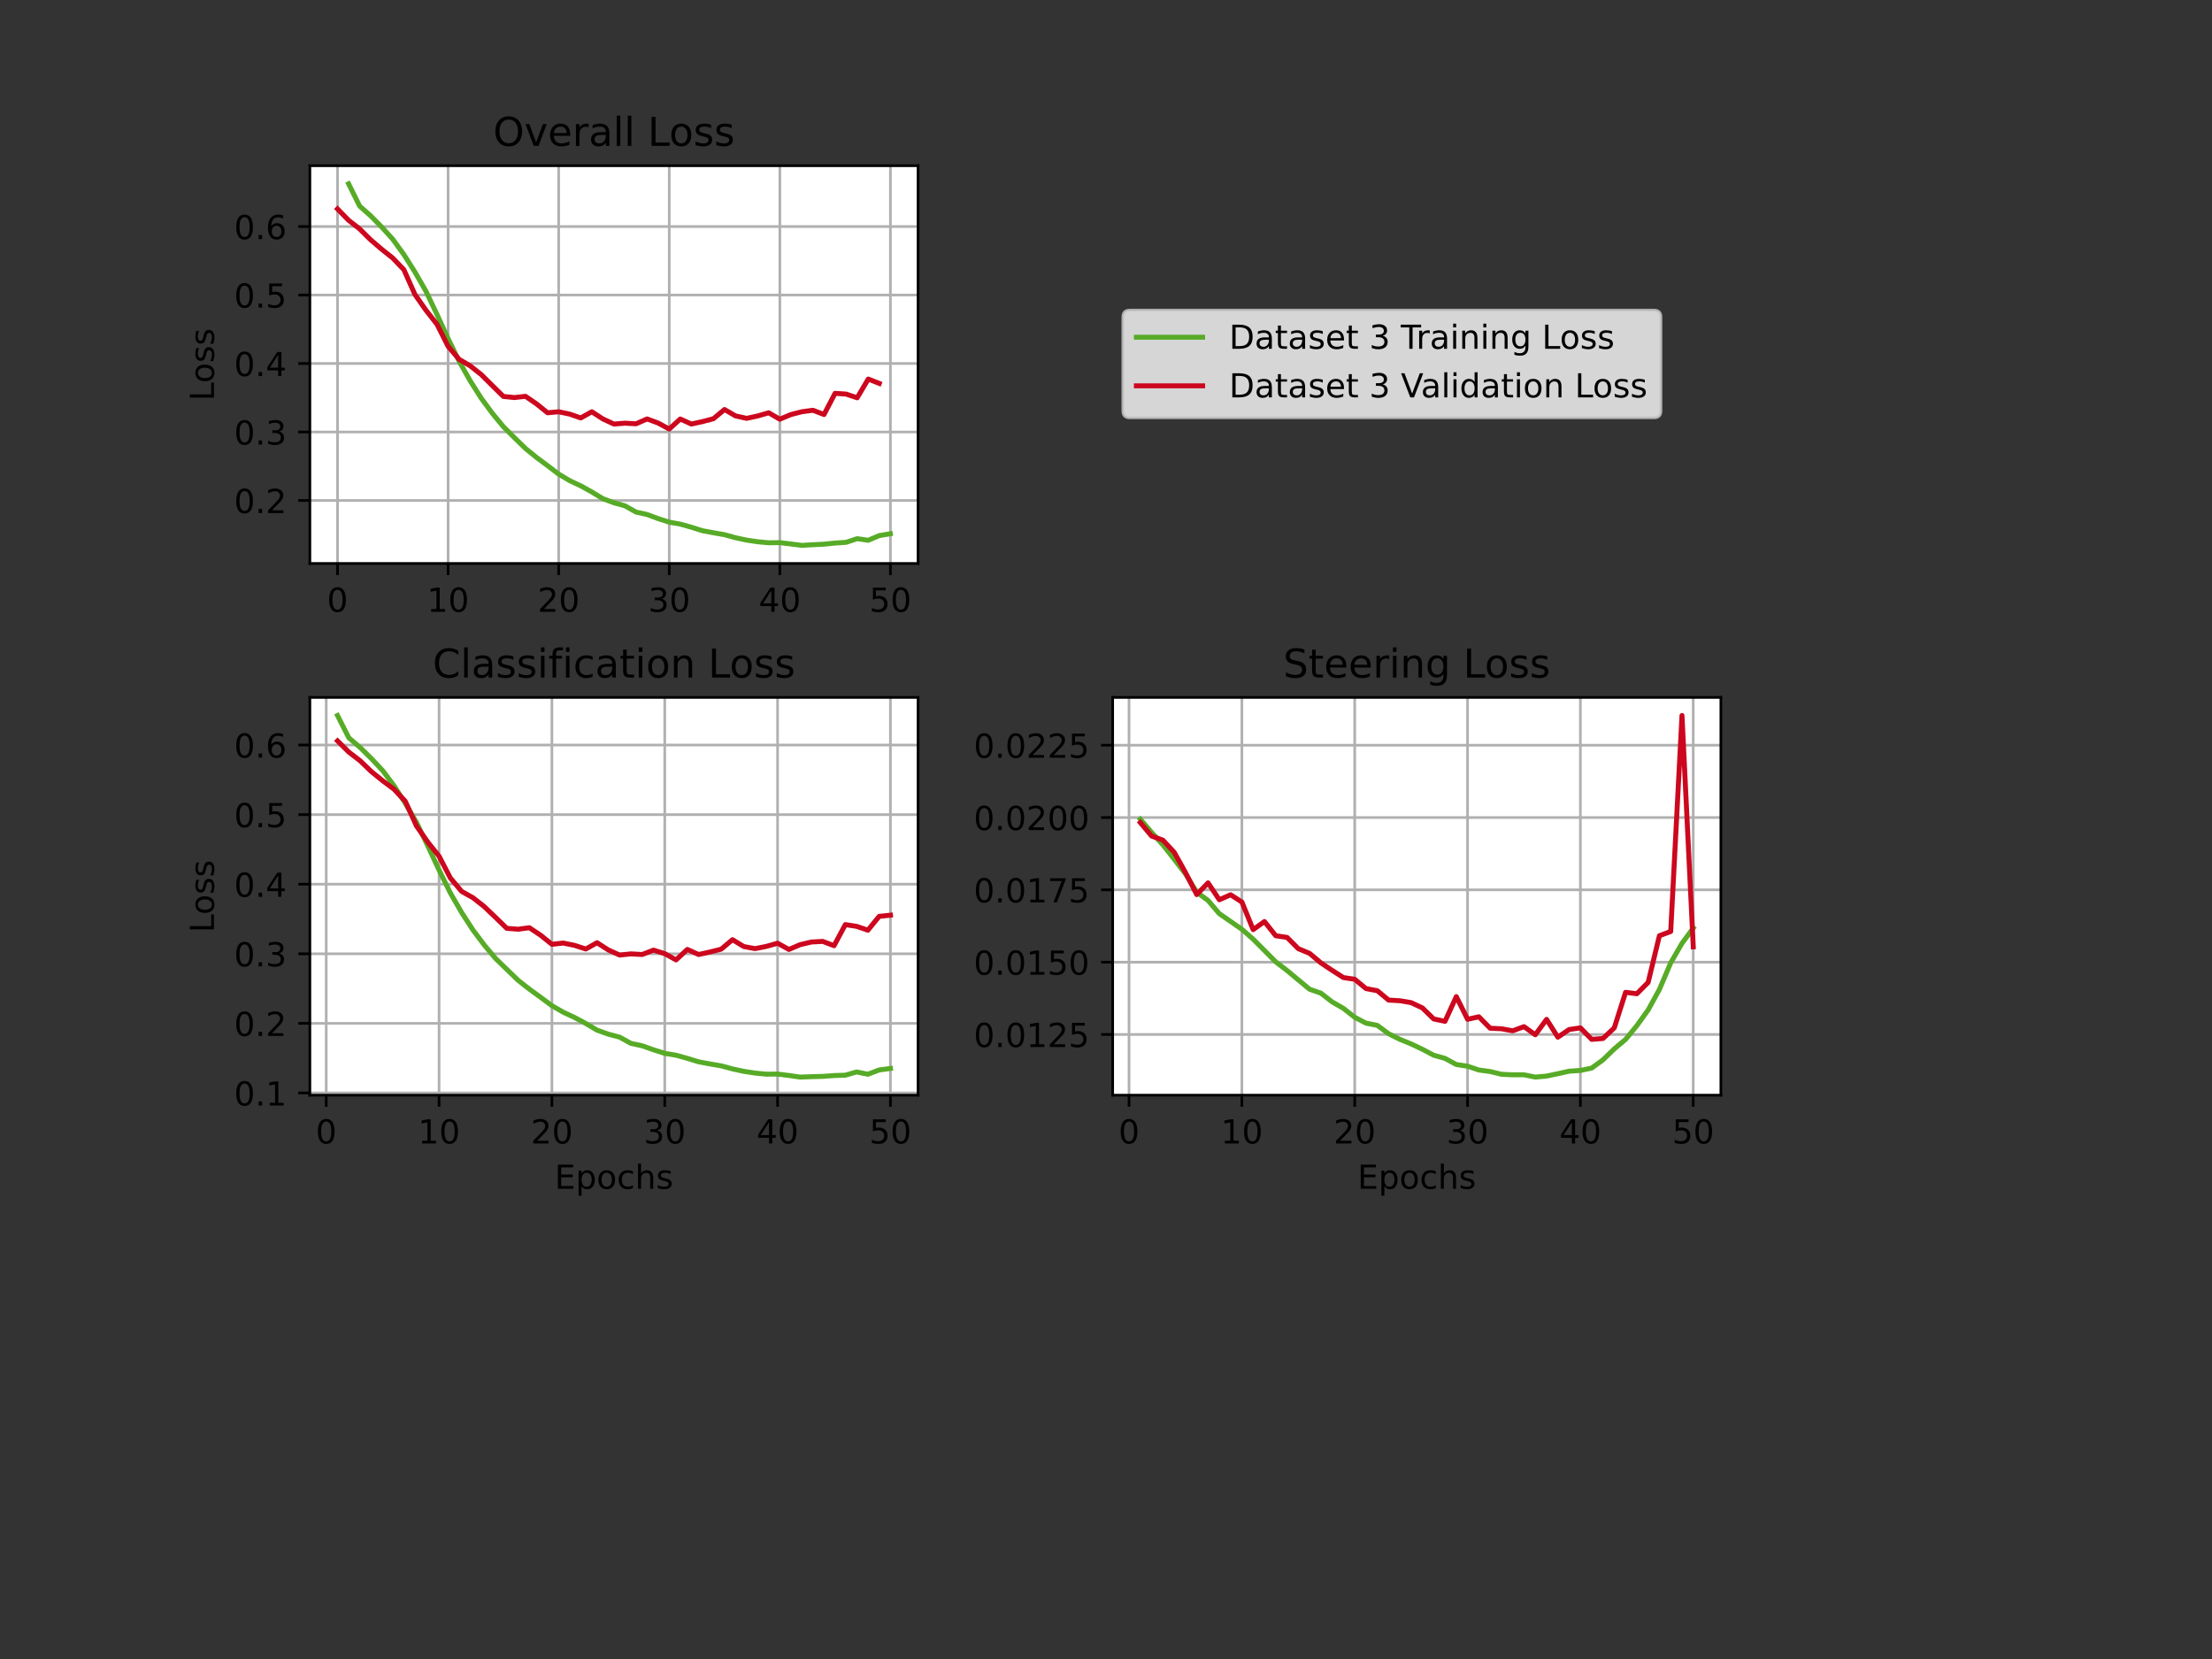 <?xml version="1.0" encoding="UTF-8" standalone="no"?>
<svg
   xmlns:dc="http://purl.org/dc/elements/1.1/"
   xmlns:cc="http://creativecommons.org/ns#"
   xmlns:rdf="http://www.w3.org/1999/02/22-rdf-syntax-ns#"
   xmlns:svg="http://www.w3.org/2000/svg"
   xmlns="http://www.w3.org/2000/svg"
   xmlns:xlink="http://www.w3.org/1999/xlink"
   xmlns:sodipodi="http://sodipodi.sourceforge.net/DTD/sodipodi-0.dtd"
   xmlns:inkscape="http://www.inkscape.org/namespaces/inkscape"
   inkscape:version="1.0 (1.0+r73+1)"
   sodipodi:docname="categoricalcrossds3basic.svg"
   id="svg1028"
   width="576pt"
   viewBox="0 0 576 432"
   version="1.1"
   height="432pt">
  <rect x="0" y="0" width="576" height="432" fill="#333333" stroke="none"/>
  <sodipodi:namedview
     inkscape:current-layer="svg1028"
     inkscape:window-maximized="1"
     inkscape:window-y="0"
     inkscape:window-x="0"
     inkscape:cy="181.76569"
     inkscape:cx="141.53845"
     inkscape:zoom="0.51475694"
     showgrid="false"
     id="namedview1030"
     inkscape:window-height="850"
     inkscape:window-width="1600"
     inkscape:pageshadow="2"
     inkscape:pageopacity="0"
     guidetolerance="10"
     gridtolerance="10"
     objecttolerance="10"
     borderopacity="1"
     bordercolor="#666666"
     pagecolor="#ffffff" />
  <defs
     id="defs4">
    <style
       id="style2"
       type="text/css">
*{stroke-linecap:butt;stroke-linejoin:round;}
  </style>
  </defs>
  <g
     transform="matrix(0.862,0,0,0.862,26.075,-46.242)"
     id="g3520">
    <g
       id="g2906"
       transform="translate(0,2.185)">
      <g
         id="patch_2">
        <path
           id="path9"
           style="fill:#ffffff"
           d="M 63.36,221.673 H 247.084 V 101.52 H 63.36 Z" />
      </g>
      <g
         id="matplotlib.axis_1">
        <g
           id="xtick_1">
          <g
             id="line2d_1">
            <path
               id="path12"
               style="fill:none;stroke:#b0b0b0;stroke-width:0.8;stroke-linecap:square"
               d="M 71.711,221.673 V 101.52"
               clip-path="url(#p5c21173e0b)" />
          </g>
          <g
             id="line2d_2">
            <defs
               id="defs16">
              <path
                 style="stroke:#000000;stroke-width:0.8"
                 id="m72ae7c2b25"
                 d="M 0,0 V 3.5" />
            </defs>
            <g
               id="g20">
              <use
                 height="100%"
                 width="100%"
                 id="use18"
                 y="221.673"
                 xlink:href="#m72ae7c2b25"
                 x="71.711"
                 style="stroke:#000000;stroke-width:0.8" />
            </g>
          </g>
          <g
             id="text_1">
            <!-- 0 -->
            <defs
               id="defs24">
              <path
                 id="DejaVuSans-48"
                 d="m 31.781,66.406 q -7.609,0 -11.453,-7.5 Q 16.5,51.422 16.5,36.375 q 0,-14.984 3.828,-22.484 3.844,-7.5 11.453,-7.5 7.672,0 11.5,7.5 3.844,7.5 3.844,22.484 0,15.047 -3.844,22.531 -3.828,7.5 -11.5,7.5 z m 0,7.812 q 12.266,0 18.734,-9.703 6.469,-9.688 6.469,-28.141 0,-18.406 -6.469,-28.109 -6.469,-9.688 -18.734,-9.688 -12.25,0 -18.719,9.688 Q 6.594,17.969 6.594,36.375 q 0,18.453 6.469,28.141 6.469,9.703 18.719,9.703 z" />
            </defs>
            <g
               id="g28"
               transform="matrix(0.1,0,0,-0.1,68.53,236.271)">
              <use
                 height="100%"
                 width="100%"
                 y="0"
                 x="0"
                 id="use26"
                 xlink:href="#DejaVuSans-48" />
            </g>
          </g>
        </g>
        <g
           id="xtick_2">
          <g
             id="line2d_3">
            <path
               id="path32"
               style="fill:none;stroke:#b0b0b0;stroke-width:0.8;stroke-linecap:square"
               d="M 105.115,221.673 V 101.52"
               clip-path="url(#p5c21173e0b)" />
          </g>
          <g
             id="line2d_4">
            <g
               id="g37">
              <use
                 height="100%"
                 width="100%"
                 id="use35"
                 y="221.673"
                 xlink:href="#m72ae7c2b25"
                 x="105.115"
                 style="stroke:#000000;stroke-width:0.8" />
            </g>
          </g>
          <g
             id="text_2">
            <!-- 10 -->
            <defs
               id="defs41">
              <path
                 id="DejaVuSans-49"
                 d="m 12.406,8.297 h 16.109 v 55.625 L 10.984,60.406 v 8.984 l 17.438,3.516 H 38.281 V 8.297 H 54.391 V 0 H 12.406 Z" />
            </defs>
            <g
               id="g47"
               transform="matrix(0.1,0,0,-0.1,98.753,236.271)">
              <use
                 height="100%"
                 width="100%"
                 y="0"
                 x="0"
                 id="use43"
                 xlink:href="#DejaVuSans-49" />
              <use
                 height="100%"
                 width="100%"
                 y="0"
                 id="use45"
                 xlink:href="#DejaVuSans-48"
                 x="63.623" />
            </g>
          </g>
        </g>
        <g
           id="xtick_3">
          <g
             id="line2d_5">
            <path
               id="path51"
               style="fill:none;stroke:#b0b0b0;stroke-width:0.8;stroke-linecap:square"
               d="M 138.52,221.673 V 101.52"
               clip-path="url(#p5c21173e0b)" />
          </g>
          <g
             id="line2d_6">
            <g
               id="g56">
              <use
                 height="100%"
                 width="100%"
                 id="use54"
                 y="221.673"
                 xlink:href="#m72ae7c2b25"
                 x="138.52"
                 style="stroke:#000000;stroke-width:0.8" />
            </g>
          </g>
          <g
             id="text_3">
            <!-- 20 -->
            <defs
               id="defs60">
              <path
                 id="DejaVuSans-50"
                 d="M 19.188,8.297 H 53.609 V 0 H 7.328 v 8.297 q 5.609,5.812 15.297,15.594 9.703,9.797 12.188,12.641 4.734,5.312 6.609,9 1.891,3.688 1.891,7.25 0,5.812 -4.078,9.469 -4.078,3.672 -10.625,3.672 -4.641,0 -9.797,-1.609 -5.141,-1.609 -11,-4.891 v 9.969 Q 13.766,71.781 18.938,73 q 5.188,1.219 9.484,1.219 11.328,0 18.062,-5.672 6.734,-5.656 6.734,-15.125 0,-4.5 -1.688,-8.531 Q 49.859,40.875 45.406,35.406 44.188,33.984 37.641,27.219 31.109,20.453 19.188,8.297 Z" />
            </defs>
            <g
               id="g66"
               transform="matrix(0.1,0,0,-0.1,132.157,236.271)">
              <use
                 height="100%"
                 width="100%"
                 y="0"
                 x="0"
                 id="use62"
                 xlink:href="#DejaVuSans-50" />
              <use
                 height="100%"
                 width="100%"
                 y="0"
                 id="use64"
                 xlink:href="#DejaVuSans-48"
                 x="63.623" />
            </g>
          </g>
        </g>
        <g
           id="xtick_4">
          <g
             id="line2d_7">
            <path
               id="path70"
               style="fill:none;stroke:#b0b0b0;stroke-width:0.8;stroke-linecap:square"
               d="M 171.924,221.673 V 101.52"
               clip-path="url(#p5c21173e0b)" />
          </g>
          <g
             id="line2d_8">
            <g
               id="g75">
              <use
                 height="100%"
                 width="100%"
                 id="use73"
                 y="221.673"
                 xlink:href="#m72ae7c2b25"
                 x="171.924"
                 style="stroke:#000000;stroke-width:0.8" />
            </g>
          </g>
          <g
             id="text_4">
            <!-- 30 -->
            <defs
               id="defs79">
              <path
                 id="DejaVuSans-51"
                 d="M 40.578,39.312 Q 47.656,37.797 51.625,33 q 3.984,-4.781 3.984,-11.812 0,-10.781 -7.422,-16.703 -7.422,-5.906 -21.094,-5.906 -4.578,0 -9.438,0.906 -4.859,0.906 -10.031,2.719 v 9.516 q 4.094,-2.391 8.969,-3.609 4.891,-1.219 10.219,-1.219 9.266,0 14.125,3.656 4.859,3.656 4.859,10.641 0,6.453 -4.516,10.078 -4.516,3.641 -12.562,3.641 h -8.5 v 8.109 h 8.891 q 7.266,0 11.125,2.906 3.859,2.906 3.859,8.375 0,5.609 -3.984,8.609 -3.969,3.016 -11.391,3.016 -4.062,0 -8.703,-0.891 Q 15.375,64.156 9.812,62.312 v 8.781 q 5.625,1.562 10.531,2.344 4.906,0.781 9.25,0.781 11.234,0 17.766,-5.109 6.547,-5.094 6.547,-13.781 0,-6.062 -3.469,-10.234 -3.469,-4.172 -9.859,-5.781 z" />
            </defs>
            <g
               id="g85"
               transform="matrix(0.1,0,0,-0.1,165.562,236.271)">
              <use
                 height="100%"
                 width="100%"
                 y="0"
                 x="0"
                 id="use81"
                 xlink:href="#DejaVuSans-51" />
              <use
                 height="100%"
                 width="100%"
                 y="0"
                 id="use83"
                 xlink:href="#DejaVuSans-48"
                 x="63.623" />
            </g>
          </g>
        </g>
        <g
           id="xtick_5">
          <g
             id="line2d_9">
            <path
               id="path89"
               style="fill:none;stroke:#b0b0b0;stroke-width:0.8;stroke-linecap:square"
               d="M 205.329,221.673 V 101.52"
               clip-path="url(#p5c21173e0b)" />
          </g>
          <g
             id="line2d_10">
            <g
               id="g94">
              <use
                 height="100%"
                 width="100%"
                 id="use92"
                 y="221.673"
                 xlink:href="#m72ae7c2b25"
                 x="205.329"
                 style="stroke:#000000;stroke-width:0.8" />
            </g>
          </g>
          <g
             id="text_5">
            <!-- 40 -->
            <defs
               id="defs98">
              <path
                 id="DejaVuSans-52"
                 d="M 37.797,64.312 12.891,25.391 h 24.906 z m -2.594,8.594 h 12.406 V 25.391 h 10.406 V 17.188 H 47.609 V 0 h -9.812 V 17.188 H 4.891 v 9.516 z" />
            </defs>
            <g
               id="g104"
               transform="matrix(0.1,0,0,-0.1,198.966,236.271)">
              <use
                 height="100%"
                 width="100%"
                 y="0"
                 x="0"
                 id="use100"
                 xlink:href="#DejaVuSans-52" />
              <use
                 height="100%"
                 width="100%"
                 y="0"
                 id="use102"
                 xlink:href="#DejaVuSans-48"
                 x="63.623" />
            </g>
          </g>
        </g>
        <g
           id="xtick_6">
          <g
             id="line2d_11">
            <path
               id="path108"
               style="fill:none;stroke:#b0b0b0;stroke-width:0.8;stroke-linecap:square"
               d="M 238.733,221.673 V 101.52"
               clip-path="url(#p5c21173e0b)" />
          </g>
          <g
             id="line2d_12">
            <g
               id="g113">
              <use
                 height="100%"
                 width="100%"
                 id="use111"
                 y="221.673"
                 xlink:href="#m72ae7c2b25"
                 x="238.733"
                 style="stroke:#000000;stroke-width:0.8" />
            </g>
          </g>
          <g
             id="text_6">
            <!-- 50 -->
            <defs
               id="defs117">
              <path
                 id="DejaVuSans-53"
                 d="m 10.797,72.906 h 38.719 v -8.312 h -29.688 V 46.734 q 2.141,0.734 4.281,1.094 2.156,0.359 4.312,0.359 Q 40.625,48.188 47.75,41.5 54.891,34.812 54.891,23.391 54.891,11.625 47.562,5.094 40.234,-1.422 26.906,-1.422 q -4.594,0 -9.359,0.781 -4.75,0.781 -9.828,2.344 V 11.625 q 4.391,-2.391 9.078,-3.562 4.688,-1.172 9.906,-1.172 8.453,0 13.375,4.438 4.938,4.438 4.938,12.062 0,7.609 -4.938,12.047 -4.922,4.453 -13.375,4.453 -3.953,0 -7.891,-0.875 -3.922,-0.875 -8.016,-2.734 z" />
            </defs>
            <g
               id="g123"
               transform="matrix(0.1,0,0,-0.1,232.371,236.271)">
              <use
                 height="100%"
                 width="100%"
                 y="0"
                 x="0"
                 id="use119"
                 xlink:href="#DejaVuSans-53" />
              <use
                 height="100%"
                 width="100%"
                 y="0"
                 id="use121"
                 xlink:href="#DejaVuSans-48"
                 x="63.623" />
            </g>
          </g>
        </g>
      </g>
      <g
         id="matplotlib.axis_2">
        <g
           id="ytick_1">
          <g
             id="line2d_13">
            <path
               id="path128"
               style="fill:none;stroke:#b0b0b0;stroke-width:0.8;stroke-linecap:square"
               d="M 63.36,202.645 H 247.084"
               clip-path="url(#p5c21173e0b)" />
          </g>
          <g
             id="line2d_14">
            <defs
               id="defs132">
              <path
                 style="stroke:#000000;stroke-width:0.8"
                 id="m9e7f2a6839"
                 d="M 0,0 H -3.5" />
            </defs>
            <g
               id="g136">
              <use
                 height="100%"
                 width="100%"
                 id="use134"
                 y="202.645"
                 xlink:href="#m9e7f2a6839"
                 x="63.36"
                 style="stroke:#000000;stroke-width:0.8" />
            </g>
          </g>
          <g
             id="text_7">
            <!-- 0.2 -->
            <defs
               id="defs140">
              <path
                 id="DejaVuSans-46"
                 d="M 10.688,12.406 H 21 V 0 H 10.688 Z" />
            </defs>
            <g
               id="g148"
               transform="matrix(0.1,0,0,-0.1,40.457,206.444)">
              <use
                 height="100%"
                 width="100%"
                 y="0"
                 x="0"
                 id="use142"
                 xlink:href="#DejaVuSans-48" />
              <use
                 height="100%"
                 width="100%"
                 y="0"
                 id="use144"
                 xlink:href="#DejaVuSans-46"
                 x="63.623" />
              <use
                 height="100%"
                 width="100%"
                 y="0"
                 id="use146"
                 xlink:href="#DejaVuSans-50"
                 x="95.41" />
            </g>
          </g>
        </g>
        <g
           id="ytick_2">
          <g
             id="line2d_15">
            <path
               id="path152"
               style="fill:none;stroke:#b0b0b0;stroke-width:0.8;stroke-linecap:square"
               d="M 63.36,181.959 H 247.084"
               clip-path="url(#p5c21173e0b)" />
          </g>
          <g
             id="line2d_16">
            <g
               id="g157">
              <use
                 height="100%"
                 width="100%"
                 id="use155"
                 y="181.959"
                 xlink:href="#m9e7f2a6839"
                 x="63.36"
                 style="stroke:#000000;stroke-width:0.8" />
            </g>
          </g>
          <g
             id="text_8">
            <!-- 0.3 -->
            <g
               id="g166"
               transform="matrix(0.1,0,0,-0.1,40.457,185.758)">
              <use
                 height="100%"
                 width="100%"
                 y="0"
                 x="0"
                 id="use160"
                 xlink:href="#DejaVuSans-48" />
              <use
                 height="100%"
                 width="100%"
                 y="0"
                 id="use162"
                 xlink:href="#DejaVuSans-46"
                 x="63.623" />
              <use
                 height="100%"
                 width="100%"
                 y="0"
                 id="use164"
                 xlink:href="#DejaVuSans-51"
                 x="95.41" />
            </g>
          </g>
        </g>
        <g
           id="ytick_3">
          <g
             id="line2d_17">
            <path
               id="path170"
               style="fill:none;stroke:#b0b0b0;stroke-width:0.8;stroke-linecap:square"
               d="M 63.36,161.272 H 247.084"
               clip-path="url(#p5c21173e0b)" />
          </g>
          <g
             id="line2d_18">
            <g
               id="g175">
              <use
                 height="100%"
                 width="100%"
                 id="use173"
                 y="161.272"
                 xlink:href="#m9e7f2a6839"
                 x="63.36"
                 style="stroke:#000000;stroke-width:0.8" />
            </g>
          </g>
          <g
             id="text_9">
            <!-- 0.4 -->
            <g
               id="g184"
               transform="matrix(0.1,0,0,-0.1,40.457,165.071)">
              <use
                 height="100%"
                 width="100%"
                 y="0"
                 x="0"
                 id="use178"
                 xlink:href="#DejaVuSans-48" />
              <use
                 height="100%"
                 width="100%"
                 y="0"
                 id="use180"
                 xlink:href="#DejaVuSans-46"
                 x="63.623" />
              <use
                 height="100%"
                 width="100%"
                 y="0"
                 id="use182"
                 xlink:href="#DejaVuSans-52"
                 x="95.41" />
            </g>
          </g>
        </g>
        <g
           id="ytick_4">
          <g
             id="line2d_19">
            <path
               id="path188"
               style="fill:none;stroke:#b0b0b0;stroke-width:0.8;stroke-linecap:square"
               d="M 63.36,140.586 H 247.084"
               clip-path="url(#p5c21173e0b)" />
          </g>
          <g
             id="line2d_20">
            <g
               id="g193">
              <use
                 height="100%"
                 width="100%"
                 id="use191"
                 y="140.586"
                 xlink:href="#m9e7f2a6839"
                 x="63.36"
                 style="stroke:#000000;stroke-width:0.8" />
            </g>
          </g>
          <g
             id="text_10">
            <!-- 0.5 -->
            <g
               id="g202"
               transform="matrix(0.1,0,0,-0.1,40.457,144.385)">
              <use
                 height="100%"
                 width="100%"
                 y="0"
                 x="0"
                 id="use196"
                 xlink:href="#DejaVuSans-48" />
              <use
                 height="100%"
                 width="100%"
                 y="0"
                 id="use198"
                 xlink:href="#DejaVuSans-46"
                 x="63.623" />
              <use
                 height="100%"
                 width="100%"
                 y="0"
                 id="use200"
                 xlink:href="#DejaVuSans-53"
                 x="95.41" />
            </g>
          </g>
        </g>
        <g
           id="ytick_5">
          <g
             id="line2d_21">
            <path
               id="path206"
               style="fill:none;stroke:#b0b0b0;stroke-width:0.8;stroke-linecap:square"
               d="M 63.36,119.899 H 247.084"
               clip-path="url(#p5c21173e0b)" />
          </g>
          <g
             id="line2d_22">
            <g
               id="g211">
              <use
                 height="100%"
                 width="100%"
                 id="use209"
                 y="119.899"
                 xlink:href="#m9e7f2a6839"
                 x="63.36"
                 style="stroke:#000000;stroke-width:0.8" />
            </g>
          </g>
          <g
             id="text_11">
            <!-- 0.6 -->
            <defs
               id="defs215">
              <path
                 id="DejaVuSans-54"
                 d="m 33.016,40.375 q -6.641,0 -10.531,-4.547 -3.875,-4.531 -3.875,-12.438 0,-7.859 3.875,-12.438 3.891,-4.562 10.531,-4.562 6.641,0 10.516,4.562 3.875,4.578 3.875,12.438 0,7.906 -3.875,12.438 Q 39.656,40.375 33.016,40.375 Z M 52.594,71.297 V 62.312 q -3.719,1.75 -7.5,2.672 -3.781,0.938 -7.5,0.938 -9.766,0 -14.922,-6.594 -5.141,-6.594 -5.875,-19.922 2.875,4.25 7.219,6.516 4.359,2.266 9.578,2.266 10.984,0 17.359,-6.672 6.375,-6.656 6.375,-18.125 0,-11.234 -6.641,-18.031 -6.641,-6.781 -17.672,-6.781 -12.656,0 -19.344,9.688 -6.688,9.703 -6.688,28.109 0,17.281 8.203,27.562 8.203,10.281 22.016,10.281 3.719,0 7.5,-0.734 3.781,-0.734 7.891,-2.188 z" />
            </defs>
            <g
               id="g223"
               transform="matrix(0.1,0,0,-0.1,40.457,123.699)">
              <use
                 height="100%"
                 width="100%"
                 y="0"
                 x="0"
                 id="use217"
                 xlink:href="#DejaVuSans-48" />
              <use
                 height="100%"
                 width="100%"
                 y="0"
                 id="use219"
                 xlink:href="#DejaVuSans-46"
                 x="63.623" />
              <use
                 height="100%"
                 width="100%"
                 y="0"
                 id="use221"
                 xlink:href="#DejaVuSans-54"
                 x="95.41" />
            </g>
          </g>
        </g>
        <g
           id="text_12">
          <!-- Loss -->
          <defs
             id="defs230">
            <path
               id="DejaVuSans-76"
               d="m 9.812,72.906 h 9.859 V 8.297 h 35.5 V 0 H 9.812 Z" />
            <path
               id="DejaVuSans-111"
               d="m 30.609,48.391 q -7.219,0 -11.422,-5.641 -4.203,-5.641 -4.203,-15.453 0,-9.812 4.172,-15.453 4.188,-5.641 11.453,-5.641 7.188,0 11.375,5.656 4.203,5.672 4.203,15.438 0,9.719 -4.203,15.406 -4.188,5.688 -11.375,5.688 z m 0,7.609 q 11.719,0 18.406,-7.625 6.703,-7.609 6.703,-21.078 0,-13.422 -6.703,-21.078 -6.688,-7.641 -18.406,-7.641 -11.766,0 -18.438,7.641 -6.656,7.656 -6.656,21.078 0,13.469 6.656,21.078 Q 18.844,56 30.609,56 Z" />
            <path
               id="DejaVuSans-115"
               d="m 44.281,53.078 v -8.5 Q 40.484,46.531 36.375,47.5 q -4.094,0.984 -8.5,0.984 -6.688,0 -10.031,-2.047 Q 14.5,44.391 14.5,40.281 q 0,-3.125 2.391,-4.906 2.391,-1.781 9.625,-3.391 l 3.078,-0.688 Q 39.156,29.25 43.188,25.516 47.219,21.781 47.219,15.094 q 0,-7.625 -6.031,-12.078 -6.031,-4.438 -16.578,-4.438 -4.391,0 -9.156,0.859 Q 10.688,0.297 5.422,2 v 9.281 q 4.984,-2.594 9.812,-3.891 4.828,-1.281 9.578,-1.281 6.344,0 9.75,2.172 3.422,2.172 3.422,6.125 0,3.656 -2.469,5.609 -2.453,1.953 -10.812,3.766 l -3.125,0.734 q -8.344,1.75 -12.062,5.391 -3.703,3.641 -3.703,9.984 0,7.719 5.469,11.906 Q 16.75,56 26.812,56 q 4.969,0 9.359,-0.734 4.406,-0.719 8.109,-2.188 z" />
          </defs>
          <g
             id="g240"
             transform="matrix(0,-0.1,-0.1,0,34.377,172.564)">
            <use
               height="100%"
               width="100%"
               y="0"
               x="0"
               id="use232"
               xlink:href="#DejaVuSans-76" />
            <use
               height="100%"
               width="100%"
               y="0"
               id="use234"
               xlink:href="#DejaVuSans-111"
               x="53.963" />
            <use
               height="100%"
               width="100%"
               y="0"
               id="use236"
               xlink:href="#DejaVuSans-115"
               x="115.145" />
            <use
               height="100%"
               width="100%"
               y="0"
               id="use238"
               xlink:href="#DejaVuSans-115"
               x="167.244" />
          </g>
        </g>
      </g>
      <g
         id="line2d_23">
        <path
           id="path244"
           style="fill:none;stroke:#57ab27;stroke-width:1.5;stroke-linecap:square"
           d="m 75.052,106.981 3.34,6.726 3.34,2.965 3.34,3.386 3.34,3.69 3.34,4.597 3.34,5.283 3.34,5.82 3.34,7.034 3.34,7.264 3.34,6.852 3.34,5.912 3.34,5.257 3.34,4.534 3.34,4.051 3.34,3.322 3.34,3.264 3.34,2.716 3.34,2.478 3.34,2.55 3.34,1.98 3.34,1.568 3.34,1.852 3.34,2.028 3.34,1.231 3.34,0.931 3.34,1.882 3.34,0.737 3.34,1.234 3.34,1.074 3.34,0.582 3.34,0.947 3.34,1.048 3.34,0.625 3.34,0.581 3.34,0.925 3.34,0.714 3.34,0.495 3.34,0.308 3.34,-0.04 3.34,0.401 3.34,0.424 3.34,-0.203 3.34,-0.155 3.34,-0.343 3.34,-0.22 3.34,-1.106 3.34,0.489 3.34,-1.419 3.34,-0.556"
           clip-path="url(#p5c21173e0b)" />
      </g>
      <g
         id="line2d_24">
        <path
           id="path247"
           style="fill:none;stroke:#cc071e;stroke-width:1.5;stroke-linecap:square"
           d="m 71.711,114.584 3.34,3.42 3.34,2.606 3.34,3.309 3.34,2.85 3.34,2.669 3.34,3.48 3.34,7.497 3.34,4.768 3.34,4.25 3.34,6.65 3.34,3.937 3.34,1.96 3.34,2.636 3.34,3.315 3.34,3.287 3.34,0.337 3.34,-0.376 3.34,2.289 3.34,2.689 3.34,-0.308 3.34,0.706 3.34,1.159 3.34,-1.867 3.34,2.168 3.34,1.547 3.34,-0.264 3.34,0.184 3.34,-1.466 3.34,1.24 3.34,1.811 3.34,-3.031 3.34,1.517 3.34,-0.727 3.34,-0.88 3.34,-2.778 3.34,1.931 3.34,0.741 3.34,-0.72 3.34,-0.965 3.34,1.94 3.34,-1.398 3.34,-0.855 3.34,-0.447 3.34,1.285 3.34,-6.4 3.34,0.228 3.34,1.123 3.34,-5.661 3.34,1.316"
           clip-path="url(#p5c21173e0b)" />
      </g>
      <g
         id="patch_3">
        <path
           id="path250"
           style="fill:none;stroke:#000000;stroke-width:0.8;stroke-linecap:square;stroke-linejoin:miter"
           d="M 63.36,221.673 V 101.52" />
      </g>
      <g
         id="patch_4">
        <path
           id="path253"
           style="fill:none;stroke:#000000;stroke-width:0.8;stroke-linecap:square;stroke-linejoin:miter"
           d="M 247.084,221.673 V 101.52" />
      </g>
      <g
         id="patch_5">
        <path
           id="path256"
           style="fill:none;stroke:#000000;stroke-width:0.8;stroke-linecap:square;stroke-linejoin:miter"
           d="M 63.36,221.673 H 247.084" />
      </g>
      <g
         id="patch_6">
        <path
           id="path259"
           style="fill:none;stroke:#000000;stroke-width:0.8;stroke-linecap:square;stroke-linejoin:miter"
           d="M 63.36,101.52 H 247.084" />
      </g>
      <g
         id="text_13">
        <!-- Overall Loss -->
        <defs
           id="defs269">
          <path
             id="DejaVuSans-79"
             d="m 39.406,66.219 q -10.75,0 -17.078,-8.016 -6.312,-8 -6.312,-21.828 0,-13.766 6.312,-21.781 6.328,-8 17.078,-8 10.734,0 17.016,8 6.281,8.016 6.281,21.781 0,13.828 -6.281,21.828 -6.281,8.016 -17.016,8.016 z m 0,8 q 15.328,0 24.5,-10.281 9.188,-10.281 9.188,-27.562 0,-17.234 -9.188,-27.516 -9.172,-10.281 -24.5,-10.281 -15.375,0 -24.594,10.25 Q 5.609,19.094 5.609,36.375 q 0,17.281 9.203,27.562 9.219,10.281 24.594,10.281 z" />
          <path
             id="DejaVuSans-118"
             d="M 2.984,54.688 H 12.5 L 29.594,8.797 46.688,54.688 h 9.516 L 35.688,0 H 23.484 Z" />
          <path
             id="DejaVuSans-101"
             d="m 56.203,29.594 v -4.391 h -41.312 q 0.594,-9.281 5.594,-14.141 5,-4.859 13.938,-4.859 5.172,0 10.031,1.266 4.859,1.266 9.656,3.812 v -8.5 q -4.844,-2.047 -9.922,-3.125 -5.078,-1.078 -10.297,-1.078 -13.094,0 -20.734,7.609 -7.641,7.625 -7.641,20.625 0,13.422 7.25,21.297 Q 20.016,56 32.328,56 q 11.031,0 17.453,-7.109 6.422,-7.094 6.422,-19.297 z m -8.984,2.641 q -0.094,7.359 -4.125,11.75 -4.031,4.406 -10.672,4.406 -7.516,0 -12.031,-4.25 -4.516,-4.25 -5.203,-11.969 z" />
          <path
             id="DejaVuSans-114"
             d="m 41.109,46.297 q -1.516,0.875 -3.297,1.281 Q 36.031,48 33.891,48 26.266,48 22.188,43.047 18.109,38.094 18.109,28.812 V 0 h -9.031 v 54.688 h 9.031 v -8.5 q 2.844,4.984 7.375,7.391 Q 30.031,56 36.531,56 q 0.922,0 2.047,-0.125 1.125,-0.109 2.484,-0.359 z" />
          <path
             id="DejaVuSans-97"
             d="m 34.281,27.484 q -10.891,0 -15.094,-2.484 -4.203,-2.484 -4.203,-8.5 0,-4.781 3.156,-7.594 3.156,-2.797 8.562,-2.797 7.484,0 12,5.297 4.516,5.297 4.516,14.078 v 2 z m 17.922,3.719 V 0 H 43.219 v 8.297 q -3.078,-4.969 -7.672,-7.344 -4.594,-2.375 -11.234,-2.375 -8.391,0 -13.359,4.719 Q 6,8.016 6,15.922 q 0,9.219 6.172,13.906 6.188,4.688 18.438,4.688 H 43.219 v 0.891 q 0,6.203 -4.078,9.594 -4.078,3.391 -11.453,3.391 -4.688,0 -9.141,-1.125 -4.438,-1.125 -8.531,-3.375 v 8.312 q 4.922,1.906 9.562,2.844 Q 24.219,56 28.609,56 q 11.875,0 17.734,-6.156 5.859,-6.141 5.859,-18.641 z" />
          <path
             id="DejaVuSans-108"
             d="M 9.422,75.984 H 18.406 V 0 H 9.422 Z" />
          <path
             d=""
             id="DejaVuSans-32" />
        </defs>
        <g
           id="g295"
           transform="matrix(0.12,0,0,-0.12,118.711,95.52)">
          <use
             height="100%"
             width="100%"
             y="0"
             x="0"
             id="use271"
             xlink:href="#DejaVuSans-79" />
          <use
             height="100%"
             width="100%"
             y="0"
             id="use273"
             xlink:href="#DejaVuSans-118"
             x="78.711" />
          <use
             height="100%"
             width="100%"
             y="0"
             id="use275"
             xlink:href="#DejaVuSans-101"
             x="137.891" />
          <use
             height="100%"
             width="100%"
             y="0"
             id="use277"
             xlink:href="#DejaVuSans-114"
             x="199.414" />
          <use
             height="100%"
             width="100%"
             y="0"
             id="use279"
             xlink:href="#DejaVuSans-97"
             x="240.527" />
          <use
             height="100%"
             width="100%"
             y="0"
             id="use281"
             xlink:href="#DejaVuSans-108"
             x="301.807" />
          <use
             height="100%"
             width="100%"
             y="0"
             id="use283"
             xlink:href="#DejaVuSans-108"
             x="329.59" />
          <use
             height="100%"
             width="100%"
             y="0"
             id="use285"
             xlink:href="#DejaVuSans-32"
             x="357.373" />
          <use
             height="100%"
             width="100%"
             y="0"
             id="use287"
             xlink:href="#DejaVuSans-76"
             x="389.16" />
          <use
             height="100%"
             width="100%"
             y="0"
             id="use289"
             xlink:href="#DejaVuSans-111"
             x="443.123" />
          <use
             height="100%"
             width="100%"
             y="0"
             id="use291"
             xlink:href="#DejaVuSans-115"
             x="504.305" />
          <use
             height="100%"
             width="100%"
             y="0"
             id="use293"
             xlink:href="#DejaVuSans-115"
             x="556.404" />
        </g>
      </g>
    </g>
    <g
       id="legend_1"
       transform="translate(229.327,40.895)">
      <g
         id="patch_7">
        <path
           d="M 81.712,138.876 H 240.084 q 2,0 2,-2 V 108.52 q 0,-2 -2,-2 H 81.712 q -2,0 -2,2 v 28.356 q 0,2 2,2 z"
           style="opacity:0.8;fill:#ffffff;stroke:#cccccc;stroke-linejoin:miter"
           id="path298" />
      </g>
      <g
         id="line2d_25">
        <path
           d="M 83.712,114.618 H 103.712"
           style="fill:none;stroke:#57ab27;stroke-width:1.5;stroke-linecap:square"
           id="path301" />
      </g>
      <g
         id="line2d_26" />
      <g
         id="text_14">
        <!-- Dataset 3 Training Loss -->
        <defs
           id="defs311">
          <path
             d="M 19.672,64.797 V 8.109 H 31.594 q 15.094,0 22.094,6.828 7,6.844 7,21.594 0,14.641 -7,21.453 -7,6.812 -22.094,6.812 z M 9.812,72.906 h 20.266 q 21.188,0 31.094,-8.812 9.922,-8.812 9.922,-27.562 0,-18.859 -9.969,-27.703 Q 51.172,0 30.078,0 H 9.812 Z"
             id="DejaVuSans-68" />
          <path
             d="M 18.312,70.219 V 54.688 h 18.5 v -6.984 h -18.5 v -29.688 q 0,-6.688 1.828,-8.594 1.828,-1.906 7.453,-1.906 H 36.812 V 0 H 27.594 Q 17.188,0 13.234,3.875 9.281,7.766 9.281,18.016 v 29.688 H 2.688 V 54.688 h 6.594 v 15.531 z"
             id="DejaVuSans-116" />
          <path
             d="M -0.297,72.906 H 61.375 v -8.312 H 35.5 V 0 H 25.594 V 64.594 H -0.297 Z"
             id="DejaVuSans-84" />
          <path
             d="M 9.422,54.688 H 18.406 V 0 H 9.422 Z m 0,21.297 H 18.406 V 64.594 H 9.422 Z"
             id="DejaVuSans-105" />
          <path
             d="M 54.891,33.016 V 0 H 45.906 v 32.719 q 0,7.766 -3.031,11.609 -3.031,3.859 -9.078,3.859 -7.281,0 -11.484,-4.641 -4.203,-4.625 -4.203,-12.641 V 0 h -9.031 v 54.688 h 9.031 v -8.5 q 3.234,4.938 7.594,7.375 4.375,2.438 10.094,2.438 9.422,0 14.25,-5.828 4.844,-5.828 4.844,-17.156 z"
             id="DejaVuSans-110" />
          <path
             d="m 45.406,27.984 q 0,9.766 -4.031,15.125 -4.016,5.375 -11.297,5.375 -7.219,0 -11.25,-5.375 -4.031,-5.359 -4.031,-15.125 0,-9.719 4.031,-15.094 4.031,-5.375 11.25,-5.375 7.281,0 11.297,5.375 4.031,5.375 4.031,15.094 z M 54.391,6.781 q 0,-13.953 -6.203,-20.766 -6.188,-6.812 -18.984,-6.812 -4.734,0 -8.938,0.703 -4.203,0.703 -8.156,2.172 V -9.188 q 3.953,-2.141 7.812,-3.156 3.859,-1.031 7.859,-1.031 8.844,0 13.234,4.609 4.391,4.609 4.391,13.938 V 9.625 Q 42.625,4.781 38.281,2.391 33.938,0 27.875,0 17.828,0 11.672,7.656 q -6.156,7.672 -6.156,20.328 0,12.688 6.156,20.344 Q 17.828,56 27.875,56 q 6.062,0 10.406,-2.391 4.344,-2.391 7.125,-7.219 V 54.688 h 8.984 z"
             id="DejaVuSans-103" />
        </defs>
        <g
           transform="matrix(0.1,0,0,-0.1,111.712,118.118)"
           id="g359">
          <use
             xlink:href="#DejaVuSans-68"
             id="use313"
             x="0"
             y="0"
             width="100%"
             height="100%" />
          <use
             x="77.002"
             xlink:href="#DejaVuSans-97"
             id="use315"
             y="0"
             width="100%"
             height="100%" />
          <use
             x="138.281"
             xlink:href="#DejaVuSans-116"
             id="use317"
             y="0"
             width="100%"
             height="100%" />
          <use
             x="177.49"
             xlink:href="#DejaVuSans-97"
             id="use319"
             y="0"
             width="100%"
             height="100%" />
          <use
             x="238.77"
             xlink:href="#DejaVuSans-115"
             id="use321"
             y="0"
             width="100%"
             height="100%" />
          <use
             x="290.869"
             xlink:href="#DejaVuSans-101"
             id="use323"
             y="0"
             width="100%"
             height="100%" />
          <use
             x="352.393"
             xlink:href="#DejaVuSans-116"
             id="use325"
             y="0"
             width="100%"
             height="100%" />
          <use
             x="391.602"
             xlink:href="#DejaVuSans-32"
             id="use327"
             y="0"
             width="100%"
             height="100%" />
          <use
             x="423.389"
             xlink:href="#DejaVuSans-51"
             id="use329"
             y="0"
             width="100%"
             height="100%" />
          <use
             x="487.012"
             xlink:href="#DejaVuSans-32"
             id="use331"
             y="0"
             width="100%"
             height="100%" />
          <use
             x="518.799"
             xlink:href="#DejaVuSans-84"
             id="use333"
             y="0"
             width="100%"
             height="100%" />
          <use
             x="565.133"
             xlink:href="#DejaVuSans-114"
             id="use335"
             y="0"
             width="100%"
             height="100%" />
          <use
             x="606.246"
             xlink:href="#DejaVuSans-97"
             id="use337"
             y="0"
             width="100%"
             height="100%" />
          <use
             x="667.525"
             xlink:href="#DejaVuSans-105"
             id="use339"
             y="0"
             width="100%"
             height="100%" />
          <use
             x="695.309"
             xlink:href="#DejaVuSans-110"
             id="use341"
             y="0"
             width="100%"
             height="100%" />
          <use
             x="758.688"
             xlink:href="#DejaVuSans-105"
             id="use343"
             y="0"
             width="100%"
             height="100%" />
          <use
             x="786.471"
             xlink:href="#DejaVuSans-110"
             id="use345"
             y="0"
             width="100%"
             height="100%" />
          <use
             x="849.85"
             xlink:href="#DejaVuSans-103"
             id="use347"
             y="0"
             width="100%"
             height="100%" />
          <use
             x="913.326"
             xlink:href="#DejaVuSans-32"
             id="use349"
             y="0"
             width="100%"
             height="100%" />
          <use
             x="945.113"
             xlink:href="#DejaVuSans-76"
             id="use351"
             y="0"
             width="100%"
             height="100%" />
          <use
             x="999.076"
             xlink:href="#DejaVuSans-111"
             id="use353"
             y="0"
             width="100%"
             height="100%" />
          <use
             x="1060.258"
             xlink:href="#DejaVuSans-115"
             id="use355"
             y="0"
             width="100%"
             height="100%" />
          <use
             x="1112.357"
             xlink:href="#DejaVuSans-115"
             id="use357"
             y="0"
             width="100%"
             height="100%" />
        </g>
      </g>
      <g
         id="line2d_27">
        <path
           d="M 83.712,129.297 H 103.712"
           style="fill:none;stroke:#cc071e;stroke-width:1.5;stroke-linecap:square"
           id="path362" />
      </g>
      <g
         id="line2d_28" />
      <g
         id="text_15">
        <!-- Dataset 3 Validation Loss -->
        <defs
           id="defs368">
          <path
             d="M 28.609,0 0.781,72.906 h 10.297 l 23.109,-61.375 23.141,61.375 h 10.25 L 39.797,0 Z"
             id="DejaVuSans-86" />
          <path
             d="m 45.406,46.391 v 29.594 h 8.984 V 0 H 45.406 v 8.203 q -2.828,-4.875 -7.156,-7.25 -4.312,-2.375 -10.375,-2.375 -9.906,0 -16.141,7.906 -6.219,7.922 -6.219,20.812 0,12.891 6.219,20.797 Q 17.969,56 27.875,56 q 6.062,0 10.375,-2.375 4.328,-2.359 7.156,-7.234 z M 14.797,27.297 q 0,-9.906 4.078,-15.547 4.078,-5.641 11.203,-5.641 7.125,0 11.219,5.641 4.109,5.641 4.109,15.547 0,9.906 -4.109,15.547 -4.094,5.641 -11.219,5.641 -7.125,0 -11.203,-5.641 -4.078,-5.641 -4.078,-15.547 z"
             id="DejaVuSans-100" />
        </defs>
        <g
           transform="matrix(0.1,0,0,-0.1,111.712,132.797)"
           id="g420">
          <use
             xlink:href="#DejaVuSans-68"
             id="use370"
             x="0"
             y="0"
             width="100%"
             height="100%" />
          <use
             x="77.002"
             xlink:href="#DejaVuSans-97"
             id="use372"
             y="0"
             width="100%"
             height="100%" />
          <use
             x="138.281"
             xlink:href="#DejaVuSans-116"
             id="use374"
             y="0"
             width="100%"
             height="100%" />
          <use
             x="177.49"
             xlink:href="#DejaVuSans-97"
             id="use376"
             y="0"
             width="100%"
             height="100%" />
          <use
             x="238.77"
             xlink:href="#DejaVuSans-115"
             id="use378"
             y="0"
             width="100%"
             height="100%" />
          <use
             x="290.869"
             xlink:href="#DejaVuSans-101"
             id="use380"
             y="0"
             width="100%"
             height="100%" />
          <use
             x="352.393"
             xlink:href="#DejaVuSans-116"
             id="use382"
             y="0"
             width="100%"
             height="100%" />
          <use
             x="391.602"
             xlink:href="#DejaVuSans-32"
             id="use384"
             y="0"
             width="100%"
             height="100%" />
          <use
             x="423.389"
             xlink:href="#DejaVuSans-51"
             id="use386"
             y="0"
             width="100%"
             height="100%" />
          <use
             x="487.012"
             xlink:href="#DejaVuSans-32"
             id="use388"
             y="0"
             width="100%"
             height="100%" />
          <use
             x="518.799"
             xlink:href="#DejaVuSans-86"
             id="use390"
             y="0"
             width="100%"
             height="100%" />
          <use
             x="579.457"
             xlink:href="#DejaVuSans-97"
             id="use392"
             y="0"
             width="100%"
             height="100%" />
          <use
             x="640.736"
             xlink:href="#DejaVuSans-108"
             id="use394"
             y="0"
             width="100%"
             height="100%" />
          <use
             x="668.52"
             xlink:href="#DejaVuSans-105"
             id="use396"
             y="0"
             width="100%"
             height="100%" />
          <use
             x="696.303"
             xlink:href="#DejaVuSans-100"
             id="use398"
             y="0"
             width="100%"
             height="100%" />
          <use
             x="759.779"
             xlink:href="#DejaVuSans-97"
             id="use400"
             y="0"
             width="100%"
             height="100%" />
          <use
             x="821.059"
             xlink:href="#DejaVuSans-116"
             id="use402"
             y="0"
             width="100%"
             height="100%" />
          <use
             x="860.268"
             xlink:href="#DejaVuSans-105"
             id="use404"
             y="0"
             width="100%"
             height="100%" />
          <use
             x="888.051"
             xlink:href="#DejaVuSans-111"
             id="use406"
             y="0"
             width="100%"
             height="100%" />
          <use
             x="949.232"
             xlink:href="#DejaVuSans-110"
             id="use408"
             y="0"
             width="100%"
             height="100%" />
          <use
             x="1012.611"
             xlink:href="#DejaVuSans-32"
             id="use410"
             y="0"
             width="100%"
             height="100%" />
          <use
             x="1044.398"
             xlink:href="#DejaVuSans-76"
             id="use412"
             y="0"
             width="100%"
             height="100%" />
          <use
             x="1098.361"
             xlink:href="#DejaVuSans-111"
             id="use414"
             y="0"
             width="100%"
             height="100%" />
          <use
             x="1159.543"
             xlink:href="#DejaVuSans-115"
             id="use416"
             y="0"
             width="100%"
             height="100%" />
          <use
             x="1211.643"
             xlink:href="#DejaVuSans-115"
             id="use418"
             y="0"
             width="100%"
             height="100%" />
        </g>
      </g>
    </g>
    <g
       id="axes_2">
      <g
         id="patch_8">
        <path
           id="path425"
           style="fill:#ffffff"
           d="M 63.36,384.48 H 247.084 V 264.327 H 63.36 Z" />
      </g>
      <g
         id="matplotlib.axis_3">
        <g
           id="xtick_7">
          <g
             id="line2d_29">
            <path
               id="path428"
               style="fill:none;stroke:#b0b0b0;stroke-width:0.8;stroke-linecap:square"
               d="M 68.302,384.48 V 264.327"
               clip-path="url(#p3d64f53b8f)" />
          </g>
          <g
             id="line2d_30">
            <g
               id="g433">
              <use
                 height="100%"
                 width="100%"
                 id="use431"
                 y="384.48"
                 xlink:href="#m72ae7c2b25"
                 x="68.302"
                 style="stroke:#000000;stroke-width:0.8" />
            </g>
          </g>
          <g
             id="text_16">
            <!-- 0 -->
            <g
               id="g438"
               transform="matrix(0.1,0,0,-0.1,65.121,399.078)">
              <use
                 height="100%"
                 width="100%"
                 y="0"
                 x="0"
                 id="use436"
                 xlink:href="#DejaVuSans-48" />
            </g>
          </g>
        </g>
        <g
           id="xtick_8">
          <g
             id="line2d_31">
            <path
               id="path442"
               style="fill:none;stroke:#b0b0b0;stroke-width:0.8;stroke-linecap:square"
               d="M 102.389,384.48 V 264.327"
               clip-path="url(#p3d64f53b8f)" />
          </g>
          <g
             id="line2d_32">
            <g
               id="g447">
              <use
                 height="100%"
                 width="100%"
                 id="use445"
                 y="384.48"
                 xlink:href="#m72ae7c2b25"
                 x="102.389"
                 style="stroke:#000000;stroke-width:0.8" />
            </g>
          </g>
          <g
             id="text_17">
            <!-- 10 -->
            <g
               id="g454"
               transform="matrix(0.1,0,0,-0.1,96.026,399.078)">
              <use
                 height="100%"
                 width="100%"
                 y="0"
                 x="0"
                 id="use450"
                 xlink:href="#DejaVuSans-49" />
              <use
                 height="100%"
                 width="100%"
                 y="0"
                 id="use452"
                 xlink:href="#DejaVuSans-48"
                 x="63.623" />
            </g>
          </g>
        </g>
        <g
           id="xtick_9">
          <g
             id="line2d_33">
            <path
               id="path458"
               style="fill:none;stroke:#b0b0b0;stroke-width:0.8;stroke-linecap:square"
               d="M 136.475,384.48 V 264.327"
               clip-path="url(#p3d64f53b8f)" />
          </g>
          <g
             id="line2d_34">
            <g
               id="g463">
              <use
                 height="100%"
                 width="100%"
                 id="use461"
                 y="384.48"
                 xlink:href="#m72ae7c2b25"
                 x="136.475"
                 style="stroke:#000000;stroke-width:0.8" />
            </g>
          </g>
          <g
             id="text_18">
            <!-- 20 -->
            <g
               id="g470"
               transform="matrix(0.1,0,0,-0.1,130.112,399.078)">
              <use
                 height="100%"
                 width="100%"
                 y="0"
                 x="0"
                 id="use466"
                 xlink:href="#DejaVuSans-50" />
              <use
                 height="100%"
                 width="100%"
                 y="0"
                 id="use468"
                 xlink:href="#DejaVuSans-48"
                 x="63.623" />
            </g>
          </g>
        </g>
        <g
           id="xtick_10">
          <g
             id="line2d_35">
            <path
               id="path474"
               style="fill:none;stroke:#b0b0b0;stroke-width:0.8;stroke-linecap:square"
               d="M 170.561,384.48 V 264.327"
               clip-path="url(#p3d64f53b8f)" />
          </g>
          <g
             id="line2d_36">
            <g
               id="g479">
              <use
                 height="100%"
                 width="100%"
                 id="use477"
                 y="384.48"
                 xlink:href="#m72ae7c2b25"
                 x="170.561"
                 style="stroke:#000000;stroke-width:0.8" />
            </g>
          </g>
          <g
             id="text_19">
            <!-- 30 -->
            <g
               id="g486"
               transform="matrix(0.1,0,0,-0.1,164.198,399.078)">
              <use
                 height="100%"
                 width="100%"
                 y="0"
                 x="0"
                 id="use482"
                 xlink:href="#DejaVuSans-51" />
              <use
                 height="100%"
                 width="100%"
                 y="0"
                 id="use484"
                 xlink:href="#DejaVuSans-48"
                 x="63.623" />
            </g>
          </g>
        </g>
        <g
           id="xtick_11">
          <g
             id="line2d_37">
            <path
               id="path490"
               style="fill:none;stroke:#b0b0b0;stroke-width:0.8;stroke-linecap:square"
               d="M 204.647,384.48 V 264.327"
               clip-path="url(#p3d64f53b8f)" />
          </g>
          <g
             id="line2d_38">
            <g
               id="g495">
              <use
                 height="100%"
                 width="100%"
                 id="use493"
                 y="384.48"
                 xlink:href="#m72ae7c2b25"
                 x="204.647"
                 style="stroke:#000000;stroke-width:0.8" />
            </g>
          </g>
          <g
             id="text_20">
            <!-- 40 -->
            <g
               id="g502"
               transform="matrix(0.1,0,0,-0.1,198.284,399.078)">
              <use
                 height="100%"
                 width="100%"
                 y="0"
                 x="0"
                 id="use498"
                 xlink:href="#DejaVuSans-52" />
              <use
                 height="100%"
                 width="100%"
                 y="0"
                 id="use500"
                 xlink:href="#DejaVuSans-48"
                 x="63.623" />
            </g>
          </g>
        </g>
        <g
           id="xtick_12">
          <g
             id="line2d_39">
            <path
               id="path506"
               style="fill:none;stroke:#b0b0b0;stroke-width:0.8;stroke-linecap:square"
               d="M 238.733,384.48 V 264.327"
               clip-path="url(#p3d64f53b8f)" />
          </g>
          <g
             id="line2d_40">
            <g
               id="g511">
              <use
                 height="100%"
                 width="100%"
                 id="use509"
                 y="384.48"
                 xlink:href="#m72ae7c2b25"
                 x="238.733"
                 style="stroke:#000000;stroke-width:0.8" />
            </g>
          </g>
          <g
             id="text_21">
            <!-- 50 -->
            <g
               id="g518"
               transform="matrix(0.1,0,0,-0.1,232.371,399.078)">
              <use
                 height="100%"
                 width="100%"
                 y="0"
                 x="0"
                 id="use514"
                 xlink:href="#DejaVuSans-53" />
              <use
                 height="100%"
                 width="100%"
                 y="0"
                 id="use516"
                 xlink:href="#DejaVuSans-48"
                 x="63.623" />
            </g>
          </g>
        </g>
        <g
           id="text_22">
          <!-- Epochs -->
          <defs
             id="defs526">
            <path
               id="DejaVuSans-69"
               d="m 9.812,72.906 h 46.094 v -8.312 H 19.672 V 43.016 h 34.719 V 34.719 H 19.672 V 8.297 H 56.781 V 0 H 9.812 Z" />
            <path
               id="DejaVuSans-112"
               d="m 18.109,8.203 v -29 H 9.078 V 54.688 h 9.031 v -8.297 q 2.844,4.875 7.156,7.234 Q 29.594,56 35.594,56 q 9.969,0 16.188,-7.906 6.234,-7.906 6.234,-20.797 0,-12.891 -6.234,-20.812 -6.219,-7.906 -16.188,-7.906 -6,0 -10.328,2.375 -4.312,2.375 -7.156,7.25 z M 48.688,27.297 q 0,9.906 -4.078,15.547 -4.078,5.641 -11.203,5.641 -7.141,0 -11.219,-5.641 -4.078,-5.641 -4.078,-15.547 0,-9.906 4.078,-15.547 4.078,-5.641 11.219,-5.641 7.125,0 11.203,5.641 4.078,5.641 4.078,15.547 z" />
            <path
               id="DejaVuSans-99"
               d="M 48.781,52.594 V 44.188 q -3.812,2.109 -7.641,3.156 -3.828,1.047 -7.734,1.047 -8.75,0 -13.594,-5.547 -4.828,-5.531 -4.828,-15.547 0,-10.016 4.828,-15.562 4.844,-5.531 13.594,-5.531 3.906,0 7.734,1.047 3.828,1.047 7.641,3.156 v -8.312 q -3.766,-1.75 -7.797,-2.625 -4.016,-0.891 -8.562,-0.891 -12.359,0 -19.641,7.766 -7.266,7.766 -7.266,20.953 0,13.375 7.344,21.031 Q 20.219,56 33.016,56 q 4.141,0 8.094,-0.859 3.953,-0.844 7.672,-2.547 z" />
            <path
               id="DejaVuSans-104"
               d="M 54.891,33.016 V 0 H 45.906 v 32.719 q 0,7.766 -3.031,11.609 -3.031,3.859 -9.078,3.859 -7.281,0 -11.484,-4.641 -4.203,-4.625 -4.203,-12.641 V 0 h -9.031 v 75.984 h 9.031 V 46.188 q 3.234,4.938 7.594,7.375 4.375,2.438 10.094,2.438 9.422,0 14.25,-5.828 4.844,-5.828 4.844,-17.156 z" />
          </defs>
          <g
             id="g540"
             transform="matrix(0.1,0,0,-0.1,137.306,412.757)">
            <use
               height="100%"
               width="100%"
               y="0"
               x="0"
               id="use528"
               xlink:href="#DejaVuSans-69" />
            <use
               height="100%"
               width="100%"
               y="0"
               id="use530"
               xlink:href="#DejaVuSans-112"
               x="63.184" />
            <use
               height="100%"
               width="100%"
               y="0"
               id="use532"
               xlink:href="#DejaVuSans-111"
               x="126.66" />
            <use
               height="100%"
               width="100%"
               y="0"
               id="use534"
               xlink:href="#DejaVuSans-99"
               x="187.842" />
            <use
               height="100%"
               width="100%"
               y="0"
               id="use536"
               xlink:href="#DejaVuSans-104"
               x="242.822" />
            <use
               height="100%"
               width="100%"
               y="0"
               id="use538"
               xlink:href="#DejaVuSans-115"
               x="306.201" />
          </g>
        </g>
      </g>
      <g
         id="matplotlib.axis_4">
        <g
           id="ytick_6">
          <g
             id="line2d_41">
            <path
               id="path544"
               style="fill:none;stroke:#b0b0b0;stroke-width:0.8;stroke-linecap:square"
               d="M 63.36,383.807 H 247.084"
               clip-path="url(#p3d64f53b8f)" />
          </g>
          <g
             id="line2d_42">
            <g
               id="g549">
              <use
                 height="100%"
                 width="100%"
                 id="use547"
                 y="383.807"
                 xlink:href="#m9e7f2a6839"
                 x="63.36"
                 style="stroke:#000000;stroke-width:0.8" />
            </g>
          </g>
          <g
             id="text_23">
            <!-- 0.1 -->
            <g
               id="g558"
               transform="matrix(0.1,0,0,-0.1,40.457,387.606)">
              <use
                 height="100%"
                 width="100%"
                 y="0"
                 x="0"
                 id="use552"
                 xlink:href="#DejaVuSans-48" />
              <use
                 height="100%"
                 width="100%"
                 y="0"
                 id="use554"
                 xlink:href="#DejaVuSans-46"
                 x="63.623" />
              <use
                 height="100%"
                 width="100%"
                 y="0"
                 id="use556"
                 xlink:href="#DejaVuSans-49"
                 x="95.41" />
            </g>
          </g>
        </g>
        <g
           id="ytick_7">
          <g
             id="line2d_43">
            <path
               id="path562"
               style="fill:none;stroke:#b0b0b0;stroke-width:0.8;stroke-linecap:square"
               d="M 63.36,362.788 H 247.084"
               clip-path="url(#p3d64f53b8f)" />
          </g>
          <g
             id="line2d_44">
            <g
               id="g567">
              <use
                 height="100%"
                 width="100%"
                 id="use565"
                 y="362.788"
                 xlink:href="#m9e7f2a6839"
                 x="63.36"
                 style="stroke:#000000;stroke-width:0.8" />
            </g>
          </g>
          <g
             id="text_24">
            <!-- 0.2 -->
            <g
               id="g576"
               transform="matrix(0.1,0,0,-0.1,40.457,366.588)">
              <use
                 height="100%"
                 width="100%"
                 y="0"
                 x="0"
                 id="use570"
                 xlink:href="#DejaVuSans-48" />
              <use
                 height="100%"
                 width="100%"
                 y="0"
                 id="use572"
                 xlink:href="#DejaVuSans-46"
                 x="63.623" />
              <use
                 height="100%"
                 width="100%"
                 y="0"
                 id="use574"
                 xlink:href="#DejaVuSans-50"
                 x="95.41" />
            </g>
          </g>
        </g>
        <g
           id="ytick_8">
          <g
             id="line2d_45">
            <path
               id="path580"
               style="fill:none;stroke:#b0b0b0;stroke-width:0.8;stroke-linecap:square"
               d="M 63.36,341.77 H 247.084"
               clip-path="url(#p3d64f53b8f)" />
          </g>
          <g
             id="line2d_46">
            <g
               id="g585">
              <use
                 height="100%"
                 width="100%"
                 id="use583"
                 y="341.77"
                 xlink:href="#m9e7f2a6839"
                 x="63.36"
                 style="stroke:#000000;stroke-width:0.8" />
            </g>
          </g>
          <g
             id="text_25">
            <!-- 0.3 -->
            <g
               id="g594"
               transform="matrix(0.1,0,0,-0.1,40.457,345.569)">
              <use
                 height="100%"
                 width="100%"
                 y="0"
                 x="0"
                 id="use588"
                 xlink:href="#DejaVuSans-48" />
              <use
                 height="100%"
                 width="100%"
                 y="0"
                 id="use590"
                 xlink:href="#DejaVuSans-46"
                 x="63.623" />
              <use
                 height="100%"
                 width="100%"
                 y="0"
                 id="use592"
                 xlink:href="#DejaVuSans-51"
                 x="95.41" />
            </g>
          </g>
        </g>
        <g
           id="ytick_9">
          <g
             id="line2d_47">
            <path
               id="path598"
               style="fill:none;stroke:#b0b0b0;stroke-width:0.8;stroke-linecap:square"
               d="M 63.36,320.751 H 247.084"
               clip-path="url(#p3d64f53b8f)" />
          </g>
          <g
             id="line2d_48">
            <g
               id="g603">
              <use
                 height="100%"
                 width="100%"
                 id="use601"
                 y="320.751"
                 xlink:href="#m9e7f2a6839"
                 x="63.36"
                 style="stroke:#000000;stroke-width:0.8" />
            </g>
          </g>
          <g
             id="text_26">
            <!-- 0.4 -->
            <g
               id="g612"
               transform="matrix(0.1,0,0,-0.1,40.457,324.551)">
              <use
                 height="100%"
                 width="100%"
                 y="0"
                 x="0"
                 id="use606"
                 xlink:href="#DejaVuSans-48" />
              <use
                 height="100%"
                 width="100%"
                 y="0"
                 id="use608"
                 xlink:href="#DejaVuSans-46"
                 x="63.623" />
              <use
                 height="100%"
                 width="100%"
                 y="0"
                 id="use610"
                 xlink:href="#DejaVuSans-52"
                 x="95.41" />
            </g>
          </g>
        </g>
        <g
           id="ytick_10">
          <g
             id="line2d_49">
            <path
               id="path616"
               style="fill:none;stroke:#b0b0b0;stroke-width:0.8;stroke-linecap:square"
               d="M 63.36,299.733 H 247.084"
               clip-path="url(#p3d64f53b8f)" />
          </g>
          <g
             id="line2d_50">
            <g
               id="g621">
              <use
                 height="100%"
                 width="100%"
                 id="use619"
                 y="299.733"
                 xlink:href="#m9e7f2a6839"
                 x="63.36"
                 style="stroke:#000000;stroke-width:0.8" />
            </g>
          </g>
          <g
             id="text_27">
            <!-- 0.5 -->
            <g
               id="g630"
               transform="matrix(0.1,0,0,-0.1,40.457,303.532)">
              <use
                 height="100%"
                 width="100%"
                 y="0"
                 x="0"
                 id="use624"
                 xlink:href="#DejaVuSans-48" />
              <use
                 height="100%"
                 width="100%"
                 y="0"
                 id="use626"
                 xlink:href="#DejaVuSans-46"
                 x="63.623" />
              <use
                 height="100%"
                 width="100%"
                 y="0"
                 id="use628"
                 xlink:href="#DejaVuSans-53"
                 x="95.41" />
            </g>
          </g>
        </g>
        <g
           id="ytick_11">
          <g
             id="line2d_51">
            <path
               id="path634"
               style="fill:none;stroke:#b0b0b0;stroke-width:0.8;stroke-linecap:square"
               d="M 63.36,278.715 H 247.084"
               clip-path="url(#p3d64f53b8f)" />
          </g>
          <g
             id="line2d_52">
            <g
               id="g639">
              <use
                 height="100%"
                 width="100%"
                 id="use637"
                 y="278.715"
                 xlink:href="#m9e7f2a6839"
                 x="63.36"
                 style="stroke:#000000;stroke-width:0.8" />
            </g>
          </g>
          <g
             id="text_28">
            <!-- 0.6 -->
            <g
               id="g648"
               transform="matrix(0.1,0,0,-0.1,40.457,282.514)">
              <use
                 height="100%"
                 width="100%"
                 y="0"
                 x="0"
                 id="use642"
                 xlink:href="#DejaVuSans-48" />
              <use
                 height="100%"
                 width="100%"
                 y="0"
                 id="use644"
                 xlink:href="#DejaVuSans-46"
                 x="63.623" />
              <use
                 height="100%"
                 width="100%"
                 y="0"
                 id="use646"
                 xlink:href="#DejaVuSans-54"
                 x="95.41" />
            </g>
          </g>
        </g>
        <g
           id="text_29">
          <!-- Loss -->
          <g
             id="g660"
             transform="matrix(0,-0.1,-0.1,0,34.377,335.371)">
            <use
               height="100%"
               width="100%"
               y="0"
               x="0"
               id="use652"
               xlink:href="#DejaVuSans-76" />
            <use
               height="100%"
               width="100%"
               y="0"
               id="use654"
               xlink:href="#DejaVuSans-111"
               x="53.963" />
            <use
               height="100%"
               width="100%"
               y="0"
               id="use656"
               xlink:href="#DejaVuSans-115"
               x="115.145" />
            <use
               height="100%"
               width="100%"
               y="0"
               id="use658"
               xlink:href="#DejaVuSans-115"
               x="167.244" />
          </g>
        </g>
      </g>
      <g
         id="line2d_53">
        <path
           id="path664"
           style="fill:none;stroke:#57ab27;stroke-width:1.5;stroke-linecap:square"
           d="m 71.711,269.789 3.409,6.736 3.409,2.914 3.409,3.351 3.409,3.63 3.409,4.544 3.409,5.308 3.409,5.817 3.409,7.089 3.409,7.317 3.409,6.901 3.409,5.915 3.409,5.257 3.409,4.54 3.409,4.059 3.409,3.308 3.409,3.291 3.409,2.68 3.409,2.476 3.409,2.529 3.409,1.959 3.409,1.589 3.409,1.829 3.409,2.01 3.409,1.219 3.409,0.899 3.409,1.88 3.409,0.729 3.409,1.205 3.409,1.081 3.409,0.562 3.409,0.946 3.409,1.048 3.409,0.636 3.409,0.58 3.409,0.924 3.409,0.733 3.409,0.523 3.409,0.337 3.409,-0.038 3.409,0.427 3.409,0.491 3.409,-0.133 3.409,-0.08 3.409,-0.256 3.409,-0.109 3.409,-0.975 3.409,0.689 3.409,-1.296 3.409,-0.458"
           clip-path="url(#p3d64f53b8f)" />
      </g>
      <g
         id="line2d_54">
        <path
           id="path667"
           style="fill:none;stroke:#cc071e;stroke-width:1.5;stroke-linecap:square"
           d="m 71.711,277.462 3.409,3.374 3.409,2.618 3.409,3.283 3.409,2.762 3.409,2.541 3.409,3.627 3.409,7.5 3.409,4.882 3.409,4.254 3.409,6.571 3.409,4.053 3.409,1.905 3.409,2.676 3.409,3.258 3.409,3.318 3.409,0.268 3.409,-0.453 3.409,2.27 3.409,2.739 3.409,-0.378 3.409,0.69 3.409,1.109 3.409,-1.902 3.409,2.193 3.409,1.533 3.409,-0.352 3.409,0.187 3.409,-1.324 3.409,1.069 3.409,1.884 3.409,-3.156 3.409,1.531 3.409,-0.754 3.409,-0.86 3.409,-2.867 3.409,2.071 3.409,0.633 3.409,-0.676 3.409,-0.96 3.409,1.885 3.409,-1.451 3.409,-0.799 3.409,-0.184 3.409,1.298 3.409,-6.372 3.409,0.53 3.409,1.159 3.409,-4.177 3.409,-0.358"
           clip-path="url(#p3d64f53b8f)" />
      </g>
      <g
         id="patch_9">
        <path
           id="path670"
           style="fill:none;stroke:#000000;stroke-width:0.8;stroke-linecap:square;stroke-linejoin:miter"
           d="M 63.36,384.48 V 264.327" />
      </g>
      <g
         id="patch_10">
        <path
           id="path673"
           style="fill:none;stroke:#000000;stroke-width:0.8;stroke-linecap:square;stroke-linejoin:miter"
           d="M 247.084,384.48 V 264.327" />
      </g>
      <g
         id="patch_11">
        <path
           id="path676"
           style="fill:none;stroke:#000000;stroke-width:0.8;stroke-linecap:square;stroke-linejoin:miter"
           d="M 63.36,384.48 H 247.084" />
      </g>
      <g
         id="patch_12">
        <path
           id="path679"
           style="fill:none;stroke:#000000;stroke-width:0.8;stroke-linecap:square;stroke-linejoin:miter"
           d="M 63.36,264.327 H 247.084" />
      </g>
      <g
         id="text_30">
        <!-- Classification Loss -->
        <defs
           id="defs684">
          <path
             id="DejaVuSans-67"
             d="M 64.406,67.281 V 56.891 q -4.984,4.641 -10.625,6.922 -5.641,2.297 -11.984,2.297 -12.5,0 -19.141,-7.641 -6.641,-7.641 -6.641,-22.094 0,-14.406 6.641,-22.047 Q 29.297,6.688 41.797,6.688 q 6.344,0 11.984,2.297 5.641,2.297 10.625,6.938 V 5.609 Q 59.234,2.094 53.438,0.328 q -5.781,-1.75 -12.219,-1.75 -16.562,0 -26.094,10.125 Q 5.609,18.844 5.609,36.375 q 0,17.578 9.516,27.703 9.531,10.141 26.094,10.141 6.531,0 12.312,-1.734 5.797,-1.734 10.875,-5.203 z" />
          <path
             id="DejaVuSans-102"
             d="M 37.109,75.984 V 68.5 h -8.594 q -4.828,0 -6.719,-1.953 -1.875,-1.953 -1.875,-7.031 V 54.688 H 34.719 V 47.703 H 19.922 V 0 h -9.031 V 47.703 H 2.297 V 54.688 h 8.594 V 58.5 q 0,9.125 4.25,13.297 4.25,4.188 13.469,4.188 z" />
        </defs>
        <g
           id="g724"
           transform="matrix(0.12,0,0,-0.12,100.455,258.327)">
          <use
             height="100%"
             width="100%"
             y="0"
             x="0"
             id="use686"
             xlink:href="#DejaVuSans-67" />
          <use
             height="100%"
             width="100%"
             y="0"
             id="use688"
             xlink:href="#DejaVuSans-108"
             x="69.824" />
          <use
             height="100%"
             width="100%"
             y="0"
             id="use690"
             xlink:href="#DejaVuSans-97"
             x="97.607" />
          <use
             height="100%"
             width="100%"
             y="0"
             id="use692"
             xlink:href="#DejaVuSans-115"
             x="158.887" />
          <use
             height="100%"
             width="100%"
             y="0"
             id="use694"
             xlink:href="#DejaVuSans-115"
             x="210.986" />
          <use
             height="100%"
             width="100%"
             y="0"
             id="use696"
             xlink:href="#DejaVuSans-105"
             x="263.086" />
          <use
             height="100%"
             width="100%"
             y="0"
             id="use698"
             xlink:href="#DejaVuSans-102"
             x="290.869" />
          <use
             height="100%"
             width="100%"
             y="0"
             id="use700"
             xlink:href="#DejaVuSans-105"
             x="326.074" />
          <use
             height="100%"
             width="100%"
             y="0"
             id="use702"
             xlink:href="#DejaVuSans-99"
             x="353.857" />
          <use
             height="100%"
             width="100%"
             y="0"
             id="use704"
             xlink:href="#DejaVuSans-97"
             x="408.838" />
          <use
             height="100%"
             width="100%"
             y="0"
             id="use706"
             xlink:href="#DejaVuSans-116"
             x="470.117" />
          <use
             height="100%"
             width="100%"
             y="0"
             id="use708"
             xlink:href="#DejaVuSans-105"
             x="509.326" />
          <use
             height="100%"
             width="100%"
             y="0"
             id="use710"
             xlink:href="#DejaVuSans-111"
             x="537.109" />
          <use
             height="100%"
             width="100%"
             y="0"
             id="use712"
             xlink:href="#DejaVuSans-110"
             x="598.291" />
          <use
             height="100%"
             width="100%"
             y="0"
             id="use714"
             xlink:href="#DejaVuSans-32"
             x="661.67" />
          <use
             height="100%"
             width="100%"
             y="0"
             id="use716"
             xlink:href="#DejaVuSans-76"
             x="693.457" />
          <use
             height="100%"
             width="100%"
             y="0"
             id="use718"
             xlink:href="#DejaVuSans-111"
             x="747.42" />
          <use
             height="100%"
             width="100%"
             y="0"
             id="use720"
             xlink:href="#DejaVuSans-115"
             x="808.602" />
          <use
             height="100%"
             width="100%"
             y="0"
             id="use722"
             xlink:href="#DejaVuSans-115"
             x="860.701" />
        </g>
      </g>
    </g>
    <g
       id="axes_3">
      <g
         id="patch_13">
        <path
           id="path728"
           style="fill:#ffffff"
           d="M 305.876,384.48 H 489.6 V 264.327 H 305.876 Z" />
      </g>
      <g
         id="matplotlib.axis_5">
        <g
           id="xtick_13">
          <g
             id="line2d_55">
            <path
               id="path731"
               style="fill:none;stroke:#b0b0b0;stroke-width:0.8;stroke-linecap:square"
               d="M 310.818,384.48 V 264.327"
               clip-path="url(#p68bbb0cf53)" />
          </g>
          <g
             id="line2d_56">
            <g
               id="g736">
              <use
                 height="100%"
                 width="100%"
                 id="use734"
                 y="384.48"
                 xlink:href="#m72ae7c2b25"
                 x="310.818"
                 style="stroke:#000000;stroke-width:0.8" />
            </g>
          </g>
          <g
             id="text_31">
            <!-- 0 -->
            <g
               id="g741"
               transform="matrix(0.1,0,0,-0.1,307.637,399.078)">
              <use
                 height="100%"
                 width="100%"
                 y="0"
                 x="0"
                 id="use739"
                 xlink:href="#DejaVuSans-48" />
            </g>
          </g>
        </g>
        <g
           id="xtick_14">
          <g
             id="line2d_57">
            <path
               id="path745"
               style="fill:none;stroke:#b0b0b0;stroke-width:0.8;stroke-linecap:square"
               d="M 344.904,384.48 V 264.327"
               clip-path="url(#p68bbb0cf53)" />
          </g>
          <g
             id="line2d_58">
            <g
               id="g750">
              <use
                 height="100%"
                 width="100%"
                 id="use748"
                 y="384.48"
                 xlink:href="#m72ae7c2b25"
                 x="344.904"
                 style="stroke:#000000;stroke-width:0.8" />
            </g>
          </g>
          <g
             id="text_32">
            <!-- 10 -->
            <g
               id="g757"
               transform="matrix(0.1,0,0,-0.1,338.542,399.078)">
              <use
                 height="100%"
                 width="100%"
                 y="0"
                 x="0"
                 id="use753"
                 xlink:href="#DejaVuSans-49" />
              <use
                 height="100%"
                 width="100%"
                 y="0"
                 id="use755"
                 xlink:href="#DejaVuSans-48"
                 x="63.623" />
            </g>
          </g>
        </g>
        <g
           id="xtick_15">
          <g
             id="line2d_59">
            <path
               id="path761"
               style="fill:none;stroke:#b0b0b0;stroke-width:0.8;stroke-linecap:square"
               d="M 378.991,384.48 V 264.327"
               clip-path="url(#p68bbb0cf53)" />
          </g>
          <g
             id="line2d_60">
            <g
               id="g766">
              <use
                 height="100%"
                 width="100%"
                 id="use764"
                 y="384.48"
                 xlink:href="#m72ae7c2b25"
                 x="378.991"
                 style="stroke:#000000;stroke-width:0.8" />
            </g>
          </g>
          <g
             id="text_33">
            <!-- 20 -->
            <g
               id="g773"
               transform="matrix(0.1,0,0,-0.1,372.628,399.078)">
              <use
                 height="100%"
                 width="100%"
                 y="0"
                 x="0"
                 id="use769"
                 xlink:href="#DejaVuSans-50" />
              <use
                 height="100%"
                 width="100%"
                 y="0"
                 id="use771"
                 xlink:href="#DejaVuSans-48"
                 x="63.623" />
            </g>
          </g>
        </g>
        <g
           id="xtick_16">
          <g
             id="line2d_61">
            <path
               id="path777"
               style="fill:none;stroke:#b0b0b0;stroke-width:0.8;stroke-linecap:square"
               d="M 413.077,384.48 V 264.327"
               clip-path="url(#p68bbb0cf53)" />
          </g>
          <g
             id="line2d_62">
            <g
               id="g782">
              <use
                 height="100%"
                 width="100%"
                 id="use780"
                 y="384.48"
                 xlink:href="#m72ae7c2b25"
                 x="413.077"
                 style="stroke:#000000;stroke-width:0.8" />
            </g>
          </g>
          <g
             id="text_34">
            <!-- 30 -->
            <g
               id="g789"
               transform="matrix(0.1,0,0,-0.1,406.714,399.078)">
              <use
                 height="100%"
                 width="100%"
                 y="0"
                 x="0"
                 id="use785"
                 xlink:href="#DejaVuSans-51" />
              <use
                 height="100%"
                 width="100%"
                 y="0"
                 id="use787"
                 xlink:href="#DejaVuSans-48"
                 x="63.623" />
            </g>
          </g>
        </g>
        <g
           id="xtick_17">
          <g
             id="line2d_63">
            <path
               id="path793"
               style="fill:none;stroke:#b0b0b0;stroke-width:0.8;stroke-linecap:square"
               d="M 447.163,384.48 V 264.327"
               clip-path="url(#p68bbb0cf53)" />
          </g>
          <g
             id="line2d_64">
            <g
               id="g798">
              <use
                 height="100%"
                 width="100%"
                 id="use796"
                 y="384.48"
                 xlink:href="#m72ae7c2b25"
                 x="447.163"
                 style="stroke:#000000;stroke-width:0.8" />
            </g>
          </g>
          <g
             id="text_35">
            <!-- 40 -->
            <g
               id="g805"
               transform="matrix(0.1,0,0,-0.1,440.8,399.078)">
              <use
                 height="100%"
                 width="100%"
                 y="0"
                 x="0"
                 id="use801"
                 xlink:href="#DejaVuSans-52" />
              <use
                 height="100%"
                 width="100%"
                 y="0"
                 id="use803"
                 xlink:href="#DejaVuSans-48"
                 x="63.623" />
            </g>
          </g>
        </g>
        <g
           id="xtick_18">
          <g
             id="line2d_65">
            <path
               id="path809"
               style="fill:none;stroke:#b0b0b0;stroke-width:0.8;stroke-linecap:square"
               d="M 481.249,384.48 V 264.327"
               clip-path="url(#p68bbb0cf53)" />
          </g>
          <g
             id="line2d_66">
            <g
               id="g814">
              <use
                 height="100%"
                 width="100%"
                 id="use812"
                 y="384.48"
                 xlink:href="#m72ae7c2b25"
                 x="481.249"
                 style="stroke:#000000;stroke-width:0.8" />
            </g>
          </g>
          <g
             id="text_36">
            <!-- 50 -->
            <g
               id="g821"
               transform="matrix(0.1,0,0,-0.1,474.886,399.078)">
              <use
                 height="100%"
                 width="100%"
                 y="0"
                 x="0"
                 id="use817"
                 xlink:href="#DejaVuSans-53" />
              <use
                 height="100%"
                 width="100%"
                 y="0"
                 id="use819"
                 xlink:href="#DejaVuSans-48"
                 x="63.623" />
            </g>
          </g>
        </g>
        <g
           id="text_37">
          <!-- Epochs -->
          <g
             id="g837"
             transform="matrix(0.1,0,0,-0.1,379.822,412.757)">
            <use
               height="100%"
               width="100%"
               y="0"
               x="0"
               id="use825"
               xlink:href="#DejaVuSans-69" />
            <use
               height="100%"
               width="100%"
               y="0"
               id="use827"
               xlink:href="#DejaVuSans-112"
               x="63.184" />
            <use
               height="100%"
               width="100%"
               y="0"
               id="use829"
               xlink:href="#DejaVuSans-111"
               x="126.66" />
            <use
               height="100%"
               width="100%"
               y="0"
               id="use831"
               xlink:href="#DejaVuSans-99"
               x="187.842" />
            <use
               height="100%"
               width="100%"
               y="0"
               id="use833"
               xlink:href="#DejaVuSans-104"
               x="242.822" />
            <use
               height="100%"
               width="100%"
               y="0"
               id="use835"
               xlink:href="#DejaVuSans-115"
               x="306.201" />
          </g>
        </g>
      </g>
      <g
         id="matplotlib.axis_6">
        <g
           id="ytick_12">
          <g
             id="line2d_67">
            <path
               id="path841"
               style="fill:none;stroke:#b0b0b0;stroke-width:0.8;stroke-linecap:square"
               d="M 305.876,366.139 H 489.6"
               clip-path="url(#p68bbb0cf53)" />
          </g>
          <g
             id="line2d_68">
            <g
               id="g846">
              <use
                 height="100%"
                 width="100%"
                 id="use844"
                 y="366.139"
                 xlink:href="#m9e7f2a6839"
                 x="305.876"
                 style="stroke:#000000;stroke-width:0.8" />
            </g>
          </g>
          <g
             id="text_38">
            <!-- 0.0125 -->
            <g
               id="g861"
               transform="matrix(0.1,0,0,-0.1,263.885,369.938)">
              <use
                 height="100%"
                 width="100%"
                 y="0"
                 x="0"
                 id="use849"
                 xlink:href="#DejaVuSans-48" />
              <use
                 height="100%"
                 width="100%"
                 y="0"
                 id="use851"
                 xlink:href="#DejaVuSans-46"
                 x="63.623" />
              <use
                 height="100%"
                 width="100%"
                 y="0"
                 id="use853"
                 xlink:href="#DejaVuSans-48"
                 x="95.41" />
              <use
                 height="100%"
                 width="100%"
                 y="0"
                 id="use855"
                 xlink:href="#DejaVuSans-49"
                 x="159.033" />
              <use
                 height="100%"
                 width="100%"
                 y="0"
                 id="use857"
                 xlink:href="#DejaVuSans-50"
                 x="222.656" />
              <use
                 height="100%"
                 width="100%"
                 y="0"
                 id="use859"
                 xlink:href="#DejaVuSans-53"
                 x="286.279" />
            </g>
          </g>
        </g>
        <g
           id="ytick_13">
          <g
             id="line2d_69">
            <path
               id="path865"
               style="fill:none;stroke:#b0b0b0;stroke-width:0.8;stroke-linecap:square"
               d="M 305.876,344.293 H 489.6"
               clip-path="url(#p68bbb0cf53)" />
          </g>
          <g
             id="line2d_70">
            <g
               id="g870">
              <use
                 height="100%"
                 width="100%"
                 id="use868"
                 y="344.293"
                 xlink:href="#m9e7f2a6839"
                 x="305.876"
                 style="stroke:#000000;stroke-width:0.8" />
            </g>
          </g>
          <g
             id="text_39">
            <!-- 0.0150 -->
            <g
               id="g885"
               transform="matrix(0.1,0,0,-0.1,263.885,348.092)">
              <use
                 height="100%"
                 width="100%"
                 y="0"
                 x="0"
                 id="use873"
                 xlink:href="#DejaVuSans-48" />
              <use
                 height="100%"
                 width="100%"
                 y="0"
                 id="use875"
                 xlink:href="#DejaVuSans-46"
                 x="63.623" />
              <use
                 height="100%"
                 width="100%"
                 y="0"
                 id="use877"
                 xlink:href="#DejaVuSans-48"
                 x="95.41" />
              <use
                 height="100%"
                 width="100%"
                 y="0"
                 id="use879"
                 xlink:href="#DejaVuSans-49"
                 x="159.033" />
              <use
                 height="100%"
                 width="100%"
                 y="0"
                 id="use881"
                 xlink:href="#DejaVuSans-53"
                 x="222.656" />
              <use
                 height="100%"
                 width="100%"
                 y="0"
                 id="use883"
                 xlink:href="#DejaVuSans-48"
                 x="286.279" />
            </g>
          </g>
        </g>
        <g
           id="ytick_14">
          <g
             id="line2d_71">
            <path
               id="path889"
               style="fill:none;stroke:#b0b0b0;stroke-width:0.8;stroke-linecap:square"
               d="M 305.876,322.448 H 489.6"
               clip-path="url(#p68bbb0cf53)" />
          </g>
          <g
             id="line2d_72">
            <g
               id="g894">
              <use
                 height="100%"
                 width="100%"
                 id="use892"
                 y="322.448"
                 xlink:href="#m9e7f2a6839"
                 x="305.876"
                 style="stroke:#000000;stroke-width:0.8" />
            </g>
          </g>
          <g
             id="text_40">
            <!-- 0.0175 -->
            <defs
               id="defs898">
              <path
                 id="DejaVuSans-55"
                 d="m 8.203,72.906 h 46.875 V 68.703 L 28.609,0 H 18.312 L 43.219,64.594 H 8.203 Z" />
            </defs>
            <g
               id="g912"
               transform="matrix(0.1,0,0,-0.1,263.885,326.247)">
              <use
                 height="100%"
                 width="100%"
                 y="0"
                 x="0"
                 id="use900"
                 xlink:href="#DejaVuSans-48" />
              <use
                 height="100%"
                 width="100%"
                 y="0"
                 id="use902"
                 xlink:href="#DejaVuSans-46"
                 x="63.623" />
              <use
                 height="100%"
                 width="100%"
                 y="0"
                 id="use904"
                 xlink:href="#DejaVuSans-48"
                 x="95.41" />
              <use
                 height="100%"
                 width="100%"
                 y="0"
                 id="use906"
                 xlink:href="#DejaVuSans-49"
                 x="159.033" />
              <use
                 height="100%"
                 width="100%"
                 y="0"
                 id="use908"
                 xlink:href="#DejaVuSans-55"
                 x="222.656" />
              <use
                 height="100%"
                 width="100%"
                 y="0"
                 id="use910"
                 xlink:href="#DejaVuSans-53"
                 x="286.279" />
            </g>
          </g>
        </g>
        <g
           id="ytick_15">
          <g
             id="line2d_73">
            <path
               id="path916"
               style="fill:none;stroke:#b0b0b0;stroke-width:0.8;stroke-linecap:square"
               d="M 305.876,300.602 H 489.6"
               clip-path="url(#p68bbb0cf53)" />
          </g>
          <g
             id="line2d_74">
            <g
               id="g921">
              <use
                 height="100%"
                 width="100%"
                 id="use919"
                 y="300.602"
                 xlink:href="#m9e7f2a6839"
                 x="305.876"
                 style="stroke:#000000;stroke-width:0.8" />
            </g>
          </g>
          <g
             id="text_41">
            <!-- 0.0200 -->
            <g
               id="g936"
               transform="matrix(0.1,0,0,-0.1,263.885,304.401)">
              <use
                 height="100%"
                 width="100%"
                 y="0"
                 x="0"
                 id="use924"
                 xlink:href="#DejaVuSans-48" />
              <use
                 height="100%"
                 width="100%"
                 y="0"
                 id="use926"
                 xlink:href="#DejaVuSans-46"
                 x="63.623" />
              <use
                 height="100%"
                 width="100%"
                 y="0"
                 id="use928"
                 xlink:href="#DejaVuSans-48"
                 x="95.41" />
              <use
                 height="100%"
                 width="100%"
                 y="0"
                 id="use930"
                 xlink:href="#DejaVuSans-50"
                 x="159.033" />
              <use
                 height="100%"
                 width="100%"
                 y="0"
                 id="use932"
                 xlink:href="#DejaVuSans-48"
                 x="222.656" />
              <use
                 height="100%"
                 width="100%"
                 y="0"
                 id="use934"
                 xlink:href="#DejaVuSans-48"
                 x="286.279" />
            </g>
          </g>
        </g>
        <g
           id="ytick_16">
          <g
             id="line2d_75">
            <path
               id="path940"
               style="fill:none;stroke:#b0b0b0;stroke-width:0.8;stroke-linecap:square"
               d="M 305.876,278.757 H 489.6"
               clip-path="url(#p68bbb0cf53)" />
          </g>
          <g
             id="line2d_76">
            <g
               id="g945">
              <use
                 height="100%"
                 width="100%"
                 id="use943"
                 y="278.757"
                 xlink:href="#m9e7f2a6839"
                 x="305.876"
                 style="stroke:#000000;stroke-width:0.8" />
            </g>
          </g>
          <g
             id="text_42">
            <!-- 0.0225 -->
            <g
               id="g960"
               transform="matrix(0.1,0,0,-0.1,263.885,282.556)">
              <use
                 height="100%"
                 width="100%"
                 y="0"
                 x="0"
                 id="use948"
                 xlink:href="#DejaVuSans-48" />
              <use
                 height="100%"
                 width="100%"
                 y="0"
                 id="use950"
                 xlink:href="#DejaVuSans-46"
                 x="63.623" />
              <use
                 height="100%"
                 width="100%"
                 y="0"
                 id="use952"
                 xlink:href="#DejaVuSans-48"
                 x="95.41" />
              <use
                 height="100%"
                 width="100%"
                 y="0"
                 id="use954"
                 xlink:href="#DejaVuSans-50"
                 x="159.033" />
              <use
                 height="100%"
                 width="100%"
                 y="0"
                 id="use956"
                 xlink:href="#DejaVuSans-50"
                 x="222.656" />
              <use
                 height="100%"
                 width="100%"
                 y="0"
                 id="use958"
                 xlink:href="#DejaVuSans-53"
                 x="286.279" />
            </g>
          </g>
        </g>
      </g>
      <g
         id="line2d_77">
        <path
           id="path965"
           style="fill:none;stroke:#57ab27;stroke-width:1.5;stroke-linecap:square"
           d="m 314.227,301.114 3.409,3.989 3.409,3.774 3.409,4.324 3.409,4.436 3.409,5.528 3.409,2.499 3.409,3.983 3.409,2.359 3.409,2.362 3.409,2.993 3.409,3.419 3.409,3.433 3.409,2.606 3.409,2.839 3.409,2.824 3.409,1.18 3.409,2.646 3.409,1.96 3.409,2.686 3.409,1.771 3.409,0.675 3.409,2.518 3.409,1.699 3.409,1.391 3.409,1.61 3.409,1.802 3.409,0.948 3.409,1.853 3.409,0.511 3.409,1.148 3.409,0.455 3.409,0.836 3.409,0.161 3.409,7.2e-4 3.409,0.686 3.409,-0.308 3.409,-0.718 3.409,-0.756 3.409,-0.223 3.409,-0.72 3.409,-2.489 3.409,-3.306 3.409,-2.86 3.409,-4.161 3.409,-4.737 3.409,-6.216 3.409,-8.015 3.409,-5.902 3.409,-4.624"
           clip-path="url(#p68bbb0cf53)" />
      </g>
      <g
         id="line2d_78">
        <path
           id="path968"
           style="fill:none;stroke:#cc071e;stroke-width:1.5;stroke-linecap:square"
           d="m 314.227,302.134 3.409,4.071 3.409,1.237 3.409,3.667 3.409,6.109 3.409,6.667 3.409,-3.542 3.409,5.101 3.409,-1.501 3.409,2.19 3.409,8.34 3.409,-2.442 3.409,4.292 3.409,0.493 3.409,3.415 3.409,1.417 3.409,2.865 3.409,2.276 3.409,2.166 3.409,0.521 3.409,2.806 3.409,0.64 3.409,2.826 3.409,0.204 3.409,0.574 3.409,1.609 3.409,3.324 3.409,0.705 3.409,-7.458 3.409,6.845 3.409,-0.751 3.409,3.457 3.409,0.157 3.409,0.617 3.409,-1.25 3.409,2.449 3.409,-4.651 3.409,5.379 3.409,-2.318 3.409,-0.489 3.409,3.471 3.409,-0.266 3.409,-3.207 3.409,-10.733 3.409,0.42 3.409,-3.42 3.409,-14.104 3.409,-1.279 3.409,-65.247 3.409,69.885"
           clip-path="url(#p68bbb0cf53)" />
      </g>
      <g
         id="patch_14">
        <path
           id="path971"
           style="fill:none;stroke:#000000;stroke-width:0.8;stroke-linecap:square;stroke-linejoin:miter"
           d="M 305.876,384.48 V 264.327" />
      </g>
      <g
         id="patch_15">
        <path
           id="path974"
           style="fill:none;stroke:#000000;stroke-width:0.8;stroke-linecap:square;stroke-linejoin:miter"
           d="M 489.6,384.48 V 264.327" />
      </g>
      <g
         id="patch_16">
        <path
           id="path977"
           style="fill:none;stroke:#000000;stroke-width:0.8;stroke-linecap:square;stroke-linejoin:miter"
           d="M 305.876,384.48 H 489.6" />
      </g>
      <g
         id="patch_17">
        <path
           id="path980"
           style="fill:none;stroke:#000000;stroke-width:0.8;stroke-linecap:square;stroke-linejoin:miter"
           d="M 305.876,264.327 H 489.6" />
      </g>
      <g
         id="text_43">
        <!-- Steering Loss -->
        <defs
           id="defs984">
          <path
             id="DejaVuSans-83"
             d="m 53.516,70.516 v -9.625 q -5.609,2.688 -10.594,4 -4.984,1.328 -9.625,1.328 -8.047,0 -12.422,-3.125 -4.375,-3.125 -4.375,-8.891 0,-4.844 2.906,-7.312 2.906,-2.453 11.016,-3.969 L 36.375,41.703 Q 47.406,39.594 52.656,34.297 57.906,29 57.906,20.125 q 0,-10.609 -7.109,-16.078 -7.094,-5.469 -20.812,-5.469 -5.172,0 -11.016,1.172 Q 13.141,0.922 6.891,3.219 V 13.375 q 6,-3.359 11.766,-5.078 5.766,-1.703 11.328,-1.703 8.438,0 13.031,3.312 4.594,3.328 4.594,9.484 0,5.359 -3.297,8.391 Q 41.016,30.812 33.5,32.328 L 27.484,33.5 q -11.031,2.188 -15.969,6.875 -4.922,4.688 -4.922,13.047 0,9.672 6.812,15.234 6.812,5.562 18.766,5.562 5.141,0 10.453,-0.938 5.328,-0.922 10.891,-2.766 z" />
        </defs>
        <g
           id="g1012"
           transform="matrix(0.12,0,0,-0.12,357.38,258.327)">
          <use
             height="100%"
             width="100%"
             y="0"
             x="0"
             id="use986"
             xlink:href="#DejaVuSans-83" />
          <use
             height="100%"
             width="100%"
             y="0"
             id="use988"
             xlink:href="#DejaVuSans-116"
             x="63.477" />
          <use
             height="100%"
             width="100%"
             y="0"
             id="use990"
             xlink:href="#DejaVuSans-101"
             x="102.686" />
          <use
             height="100%"
             width="100%"
             y="0"
             id="use992"
             xlink:href="#DejaVuSans-101"
             x="164.209" />
          <use
             height="100%"
             width="100%"
             y="0"
             id="use994"
             xlink:href="#DejaVuSans-114"
             x="225.732" />
          <use
             height="100%"
             width="100%"
             y="0"
             id="use996"
             xlink:href="#DejaVuSans-105"
             x="266.846" />
          <use
             height="100%"
             width="100%"
             y="0"
             id="use998"
             xlink:href="#DejaVuSans-110"
             x="294.629" />
          <use
             height="100%"
             width="100%"
             y="0"
             id="use1000"
             xlink:href="#DejaVuSans-103"
             x="358.008" />
          <use
             height="100%"
             width="100%"
             y="0"
             id="use1002"
             xlink:href="#DejaVuSans-32"
             x="421.484" />
          <use
             height="100%"
             width="100%"
             y="0"
             id="use1004"
             xlink:href="#DejaVuSans-76"
             x="453.271" />
          <use
             height="100%"
             width="100%"
             y="0"
             id="use1006"
             xlink:href="#DejaVuSans-111"
             x="507.234" />
          <use
             height="100%"
             width="100%"
             y="0"
             id="use1008"
             xlink:href="#DejaVuSans-115"
             x="568.416" />
          <use
             height="100%"
             width="100%"
             y="0"
             id="use1010"
             xlink:href="#DejaVuSans-115"
             x="620.516" />
        </g>
      </g>
    </g>
  </g>
  <defs
     id="defs1026">
    <clipPath
       id="p5c21173e0b">
      <rect
         id="rect1017"
         y="101.52"
         x="63.36"
         width="183.724"
         height="120.153" />
    </clipPath>
    <clipPath
       id="p3d64f53b8f">
      <rect
         id="rect1020"
         y="264.327"
         x="63.36"
         width="183.724"
         height="120.153" />
    </clipPath>
    <clipPath
       id="p68bbb0cf53">
      <rect
         id="rect1023"
         y="264.327"
         x="305.876"
         width="183.724"
         height="120.153" />
    </clipPath>
  </defs>
</svg>
